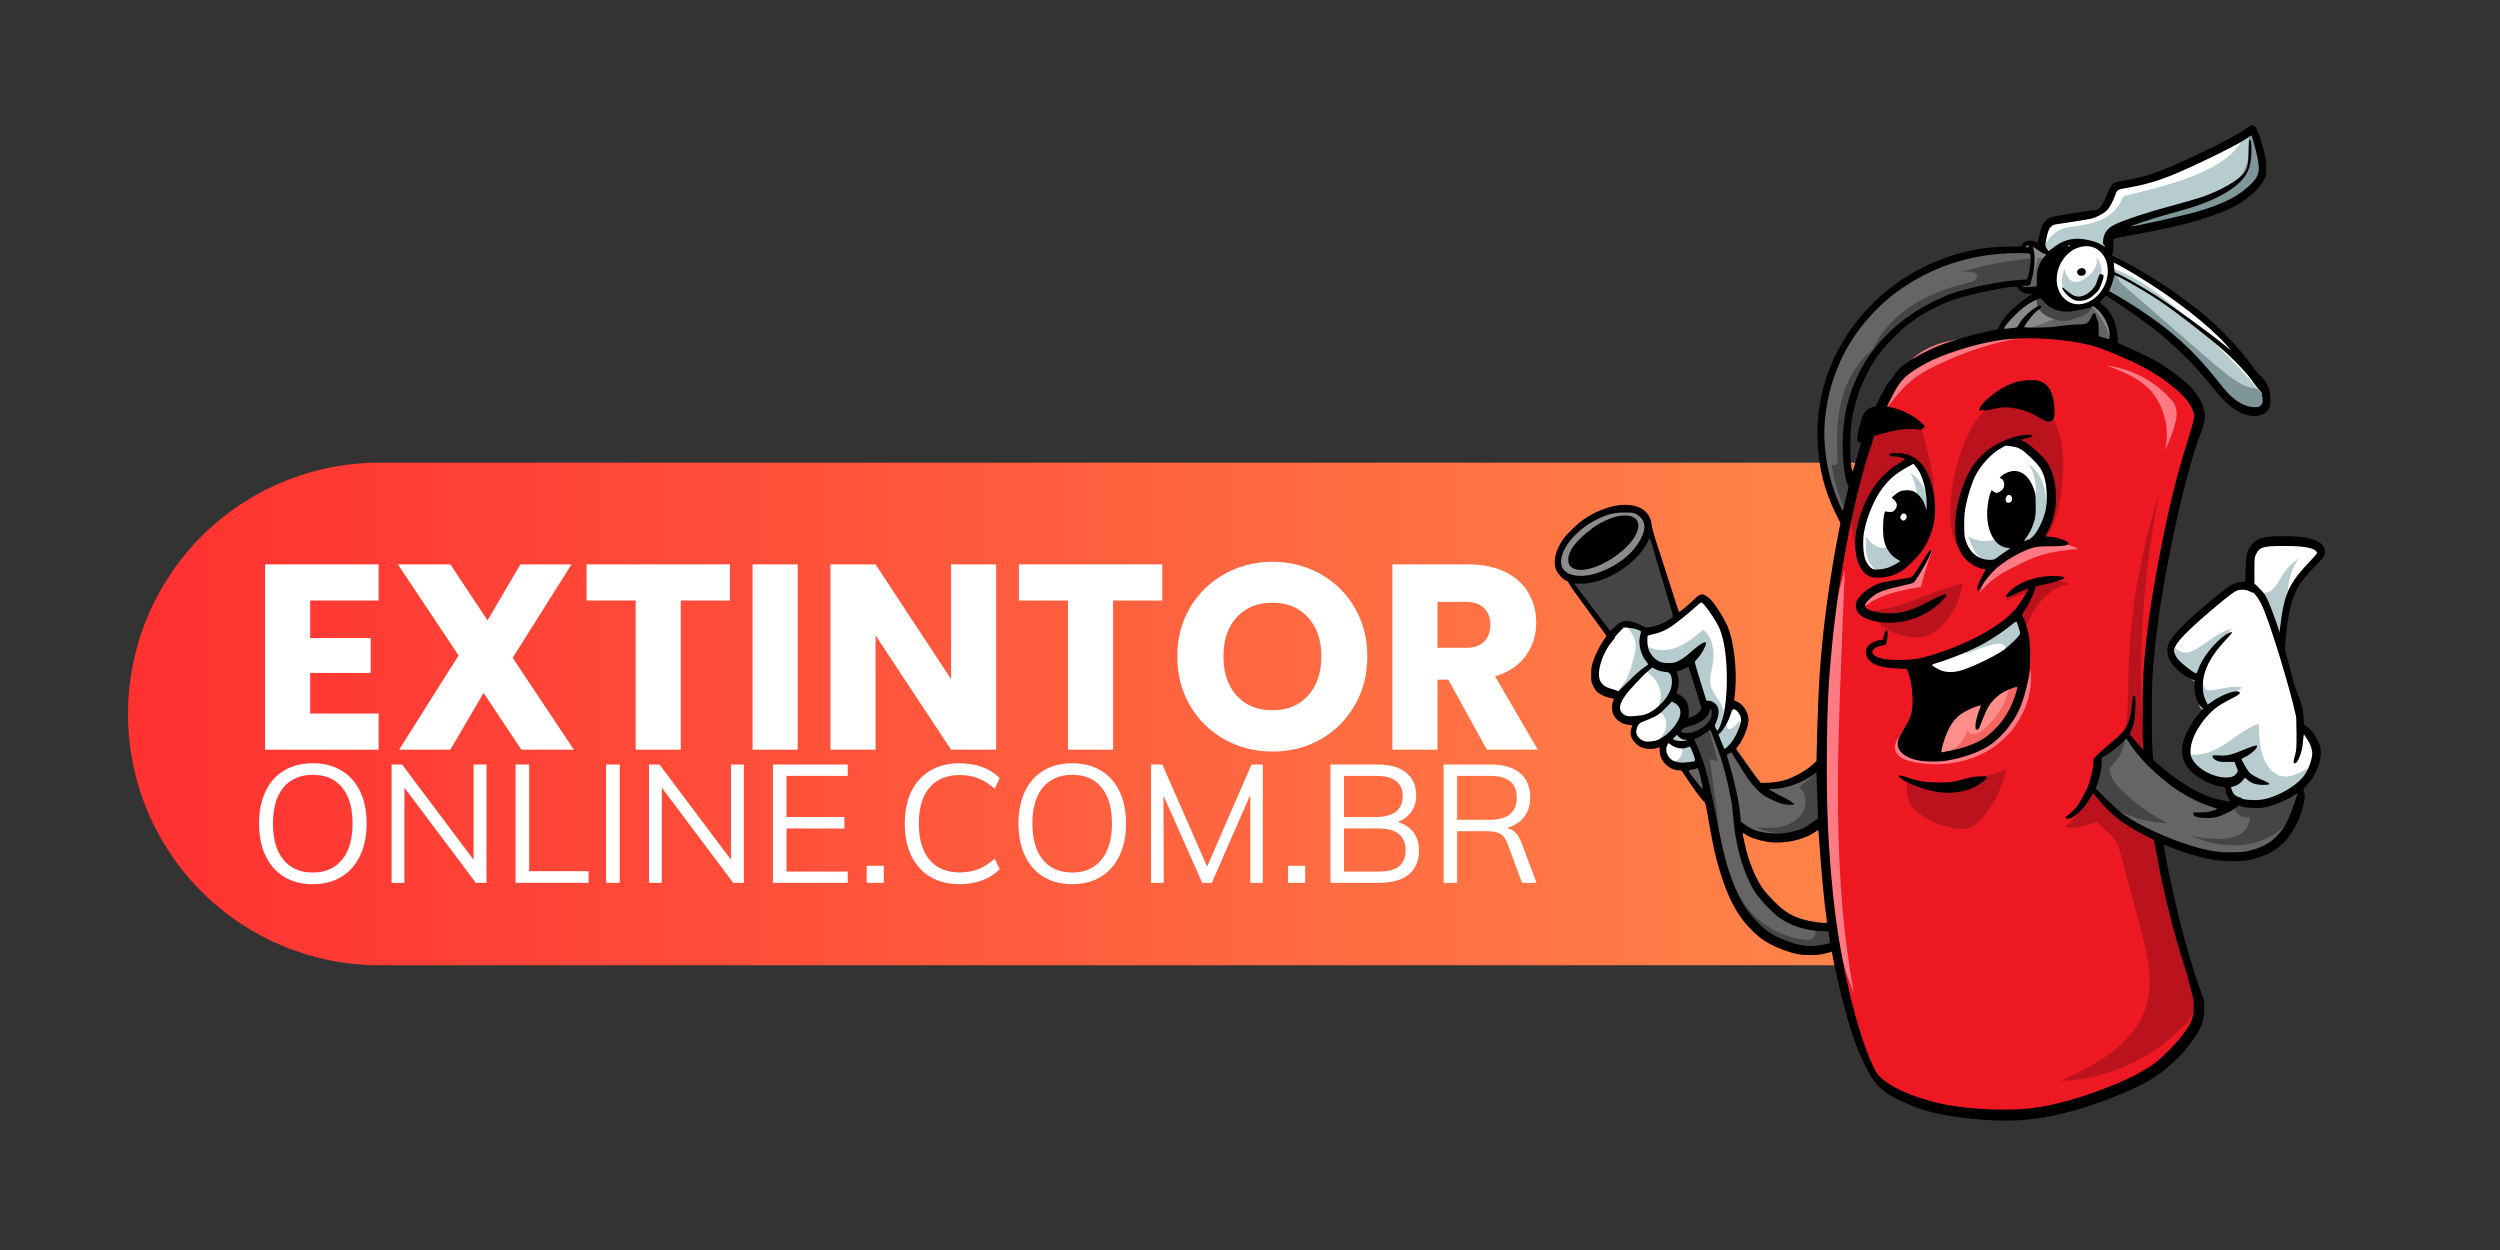 <svg xmlns="http://www.w3.org/2000/svg" xmlns:xlink="http://www.w3.org/1999/xlink" width="500" zoomAndPan="magnify" viewBox="0 0 375 187.5" height="250" preserveAspectRatio="xMidYMid meet" version="1.0"><rect x="0" y="0" width="375" height="187.5" fill="#333333" stroke="none"/><defs><g/><clipPath id="842ee80c33"><path d="M 19.199 69.402 L 315.352 69.402 L 315.352 144.785 L 19.199 144.785 Z M 19.199 69.402 " clip-rule="nonzero"/></clipPath><clipPath id="9f21cc58e6"><path d="M 56.891 69.402 L 277.66 69.402 C 287.656 69.402 297.242 73.371 304.312 80.441 C 311.383 87.512 315.352 97.098 315.352 107.094 C 315.352 117.09 311.383 126.68 304.312 133.746 C 297.242 140.816 287.656 144.785 277.66 144.785 L 56.891 144.785 C 46.895 144.785 37.309 140.816 30.238 133.746 C 23.172 126.68 19.199 117.09 19.199 107.094 C 19.199 97.098 23.172 87.512 30.238 80.441 C 37.309 73.371 46.895 69.402 56.891 69.402 Z M 56.891 69.402 " clip-rule="nonzero"/></clipPath><linearGradient x1="0.006" gradientTransform="matrix(0.294, 0, 0, 0.294, 19.197, 69.402)" y1="128" x2="1005.716" gradientUnits="userSpaceOnUse" y2="128" id="eb01a38777"><stop stop-opacity="1" stop-color="rgb(100%, 19.2%, 19.199%)" offset="0"/><stop stop-opacity="1" stop-color="rgb(100%, 19.347%, 19.241%)" offset="0.008"/><stop stop-opacity="1" stop-color="rgb(100%, 19.641%, 19.328%)" offset="0.016"/><stop stop-opacity="1" stop-color="rgb(100%, 19.936%, 19.414%)" offset="0.023"/><stop stop-opacity="1" stop-color="rgb(100%, 20.23%, 19.499%)" offset="0.031"/><stop stop-opacity="1" stop-color="rgb(100%, 20.525%, 19.586%)" offset="0.039"/><stop stop-opacity="1" stop-color="rgb(100%, 20.819%, 19.672%)" offset="0.047"/><stop stop-opacity="1" stop-color="rgb(100%, 21.114%, 19.757%)" offset="0.055"/><stop stop-opacity="1" stop-color="rgb(100%, 21.408%, 19.844%)" offset="0.062"/><stop stop-opacity="1" stop-color="rgb(100%, 21.703%, 19.93%)" offset="0.07"/><stop stop-opacity="1" stop-color="rgb(100%, 21.997%, 20.015%)" offset="0.078"/><stop stop-opacity="1" stop-color="rgb(100%, 22.292%, 20.102%)" offset="0.086"/><stop stop-opacity="1" stop-color="rgb(100%, 22.586%, 20.187%)" offset="0.094"/><stop stop-opacity="1" stop-color="rgb(100%, 22.881%, 20.273%)" offset="0.102"/><stop stop-opacity="1" stop-color="rgb(100%, 23.175%, 20.36%)" offset="0.109"/><stop stop-opacity="1" stop-color="rgb(100%, 23.47%, 20.445%)" offset="0.117"/><stop stop-opacity="1" stop-color="rgb(100%, 23.764%, 20.531%)" offset="0.125"/><stop stop-opacity="1" stop-color="rgb(100%, 24.059%, 20.618%)" offset="0.133"/><stop stop-opacity="1" stop-color="rgb(100%, 24.353%, 20.703%)" offset="0.141"/><stop stop-opacity="1" stop-color="rgb(100%, 24.648%, 20.789%)" offset="0.148"/><stop stop-opacity="1" stop-color="rgb(100%, 24.942%, 20.876%)" offset="0.156"/><stop stop-opacity="1" stop-color="rgb(100%, 25.237%, 20.961%)" offset="0.164"/><stop stop-opacity="1" stop-color="rgb(100%, 25.531%, 21.046%)" offset="0.172"/><stop stop-opacity="1" stop-color="rgb(100%, 25.826%, 21.132%)" offset="0.18"/><stop stop-opacity="1" stop-color="rgb(100%, 26.12%, 21.219%)" offset="0.188"/><stop stop-opacity="1" stop-color="rgb(100%, 26.414%, 21.304%)" offset="0.195"/><stop stop-opacity="1" stop-color="rgb(100%, 26.709%, 21.39%)" offset="0.203"/><stop stop-opacity="1" stop-color="rgb(100%, 27.003%, 21.477%)" offset="0.211"/><stop stop-opacity="1" stop-color="rgb(100%, 27.298%, 21.562%)" offset="0.219"/><stop stop-opacity="1" stop-color="rgb(100%, 27.592%, 21.648%)" offset="0.227"/><stop stop-opacity="1" stop-color="rgb(100%, 27.887%, 21.735%)" offset="0.234"/><stop stop-opacity="1" stop-color="rgb(100%, 28.181%, 21.82%)" offset="0.242"/><stop stop-opacity="1" stop-color="rgb(100%, 28.476%, 21.906%)" offset="0.25"/><stop stop-opacity="1" stop-color="rgb(100%, 28.77%, 21.992%)" offset="0.258"/><stop stop-opacity="1" stop-color="rgb(100%, 29.065%, 22.078%)" offset="0.266"/><stop stop-opacity="1" stop-color="rgb(100%, 29.359%, 22.163%)" offset="0.273"/><stop stop-opacity="1" stop-color="rgb(100%, 29.654%, 22.25%)" offset="0.281"/><stop stop-opacity="1" stop-color="rgb(100%, 29.948%, 22.336%)" offset="0.289"/><stop stop-opacity="1" stop-color="rgb(100%, 30.243%, 22.421%)" offset="0.297"/><stop stop-opacity="1" stop-color="rgb(100%, 30.537%, 22.508%)" offset="0.305"/><stop stop-opacity="1" stop-color="rgb(100%, 30.832%, 22.594%)" offset="0.312"/><stop stop-opacity="1" stop-color="rgb(100%, 31.128%, 22.679%)" offset="0.32"/><stop stop-opacity="1" stop-color="rgb(100%, 31.422%, 22.766%)" offset="0.328"/><stop stop-opacity="1" stop-color="rgb(100%, 31.717%, 22.852%)" offset="0.336"/><stop stop-opacity="1" stop-color="rgb(100%, 32.011%, 22.937%)" offset="0.344"/><stop stop-opacity="1" stop-color="rgb(100%, 32.306%, 23.024%)" offset="0.352"/><stop stop-opacity="1" stop-color="rgb(100%, 32.6%, 23.109%)" offset="0.359"/><stop stop-opacity="1" stop-color="rgb(100%, 32.895%, 23.195%)" offset="0.367"/><stop stop-opacity="1" stop-color="rgb(100%, 33.189%, 23.28%)" offset="0.375"/><stop stop-opacity="1" stop-color="rgb(100%, 33.484%, 23.367%)" offset="0.383"/><stop stop-opacity="1" stop-color="rgb(100%, 33.778%, 23.453%)" offset="0.391"/><stop stop-opacity="1" stop-color="rgb(100%, 34.073%, 23.538%)" offset="0.398"/><stop stop-opacity="1" stop-color="rgb(100%, 34.367%, 23.625%)" offset="0.406"/><stop stop-opacity="1" stop-color="rgb(100%, 34.662%, 23.711%)" offset="0.414"/><stop stop-opacity="1" stop-color="rgb(100%, 34.956%, 23.796%)" offset="0.422"/><stop stop-opacity="1" stop-color="rgb(100%, 35.251%, 23.883%)" offset="0.43"/><stop stop-opacity="1" stop-color="rgb(100%, 35.545%, 23.969%)" offset="0.438"/><stop stop-opacity="1" stop-color="rgb(100%, 35.84%, 24.054%)" offset="0.445"/><stop stop-opacity="1" stop-color="rgb(100%, 36.134%, 24.141%)" offset="0.453"/><stop stop-opacity="1" stop-color="rgb(100%, 36.429%, 24.226%)" offset="0.461"/><stop stop-opacity="1" stop-color="rgb(100%, 36.723%, 24.312%)" offset="0.469"/><stop stop-opacity="1" stop-color="rgb(100%, 37.018%, 24.399%)" offset="0.477"/><stop stop-opacity="1" stop-color="rgb(100%, 37.312%, 24.484%)" offset="0.484"/><stop stop-opacity="1" stop-color="rgb(100%, 37.607%, 24.57%)" offset="0.492"/><stop stop-opacity="1" stop-color="rgb(100%, 37.901%, 24.657%)" offset="0.5"/><stop stop-opacity="1" stop-color="rgb(100%, 38.196%, 24.742%)" offset="0.508"/><stop stop-opacity="1" stop-color="rgb(100%, 38.49%, 24.828%)" offset="0.516"/><stop stop-opacity="1" stop-color="rgb(100%, 38.785%, 24.915%)" offset="0.523"/><stop stop-opacity="1" stop-color="rgb(100%, 39.079%, 25%)" offset="0.531"/><stop stop-opacity="1" stop-color="rgb(100%, 39.374%, 25.085%)" offset="0.539"/><stop stop-opacity="1" stop-color="rgb(100%, 39.668%, 25.172%)" offset="0.547"/><stop stop-opacity="1" stop-color="rgb(100%, 39.963%, 25.258%)" offset="0.555"/><stop stop-opacity="1" stop-color="rgb(100%, 40.257%, 25.343%)" offset="0.562"/><stop stop-opacity="1" stop-color="rgb(100%, 40.552%, 25.429%)" offset="0.57"/><stop stop-opacity="1" stop-color="rgb(100%, 40.846%, 25.516%)" offset="0.578"/><stop stop-opacity="1" stop-color="rgb(100%, 41.141%, 25.601%)" offset="0.586"/><stop stop-opacity="1" stop-color="rgb(100%, 41.435%, 25.687%)" offset="0.594"/><stop stop-opacity="1" stop-color="rgb(100%, 41.73%, 25.774%)" offset="0.602"/><stop stop-opacity="1" stop-color="rgb(100%, 42.024%, 25.859%)" offset="0.609"/><stop stop-opacity="1" stop-color="rgb(100%, 42.319%, 25.945%)" offset="0.617"/><stop stop-opacity="1" stop-color="rgb(100%, 42.613%, 26.031%)" offset="0.625"/><stop stop-opacity="1" stop-color="rgb(100%, 42.908%, 26.117%)" offset="0.633"/><stop stop-opacity="1" stop-color="rgb(100%, 43.202%, 26.202%)" offset="0.641"/><stop stop-opacity="1" stop-color="rgb(100%, 43.497%, 26.289%)" offset="0.648"/><stop stop-opacity="1" stop-color="rgb(100%, 43.791%, 26.375%)" offset="0.656"/><stop stop-opacity="1" stop-color="rgb(100%, 44.087%, 26.46%)" offset="0.664"/><stop stop-opacity="1" stop-color="rgb(100%, 44.382%, 26.547%)" offset="0.672"/><stop stop-opacity="1" stop-color="rgb(100%, 44.676%, 26.633%)" offset="0.68"/><stop stop-opacity="1" stop-color="rgb(100%, 44.971%, 26.718%)" offset="0.688"/><stop stop-opacity="1" stop-color="rgb(100%, 45.265%, 26.805%)" offset="0.695"/><stop stop-opacity="1" stop-color="rgb(100%, 45.56%, 26.891%)" offset="0.703"/><stop stop-opacity="1" stop-color="rgb(100%, 45.854%, 26.976%)" offset="0.711"/><stop stop-opacity="1" stop-color="rgb(100%, 46.149%, 27.063%)" offset="0.719"/><stop stop-opacity="1" stop-color="rgb(100%, 46.443%, 27.148%)" offset="0.727"/><stop stop-opacity="1" stop-color="rgb(100%, 46.738%, 27.234%)" offset="0.734"/><stop stop-opacity="1" stop-color="rgb(100%, 47.032%, 27.321%)" offset="0.742"/><stop stop-opacity="1" stop-color="rgb(100%, 47.327%, 27.406%)" offset="0.75"/><stop stop-opacity="1" stop-color="rgb(100%, 47.621%, 27.492%)" offset="0.758"/><stop stop-opacity="1" stop-color="rgb(100%, 47.916%, 27.577%)" offset="0.766"/><stop stop-opacity="1" stop-color="rgb(100%, 48.21%, 27.664%)" offset="0.773"/><stop stop-opacity="1" stop-color="rgb(100%, 48.505%, 27.75%)" offset="0.781"/><stop stop-opacity="1" stop-color="rgb(100%, 48.799%, 27.835%)" offset="0.789"/><stop stop-opacity="1" stop-color="rgb(100%, 49.094%, 27.922%)" offset="0.797"/><stop stop-opacity="1" stop-color="rgb(100%, 49.388%, 28.008%)" offset="0.805"/><stop stop-opacity="1" stop-color="rgb(100%, 49.683%, 28.093%)" offset="0.812"/><stop stop-opacity="1" stop-color="rgb(100%, 49.977%, 28.18%)" offset="0.82"/><stop stop-opacity="1" stop-color="rgb(100%, 50.272%, 28.265%)" offset="0.828"/><stop stop-opacity="1" stop-color="rgb(100%, 50.566%, 28.351%)" offset="0.836"/><stop stop-opacity="1" stop-color="rgb(100%, 50.861%, 28.438%)" offset="0.844"/><stop stop-opacity="1" stop-color="rgb(100%, 51.155%, 28.523%)" offset="0.852"/><stop stop-opacity="1" stop-color="rgb(100%, 51.45%, 28.609%)" offset="0.859"/><stop stop-opacity="1" stop-color="rgb(100%, 51.744%, 28.696%)" offset="0.867"/><stop stop-opacity="1" stop-color="rgb(100%, 52.039%, 28.781%)" offset="0.875"/><stop stop-opacity="1" stop-color="rgb(100%, 52.333%, 28.867%)" offset="0.883"/><stop stop-opacity="1" stop-color="rgb(100%, 52.628%, 28.954%)" offset="0.891"/><stop stop-opacity="1" stop-color="rgb(100%, 52.922%, 29.039%)" offset="0.898"/><stop stop-opacity="1" stop-color="rgb(100%, 53.217%, 29.124%)" offset="0.906"/><stop stop-opacity="1" stop-color="rgb(100%, 53.511%, 29.211%)" offset="0.914"/><stop stop-opacity="1" stop-color="rgb(100%, 53.806%, 29.297%)" offset="0.922"/><stop stop-opacity="1" stop-color="rgb(100%, 54.1%, 29.382%)" offset="0.93"/><stop stop-opacity="1" stop-color="rgb(100%, 54.395%, 29.468%)" offset="0.938"/><stop stop-opacity="1" stop-color="rgb(100%, 54.689%, 29.555%)" offset="0.945"/><stop stop-opacity="1" stop-color="rgb(100%, 54.984%, 29.64%)" offset="0.953"/><stop stop-opacity="1" stop-color="rgb(100%, 55.278%, 29.726%)" offset="0.961"/><stop stop-opacity="1" stop-color="rgb(100%, 55.573%, 29.813%)" offset="0.969"/><stop stop-opacity="1" stop-color="rgb(100%, 55.867%, 29.898%)" offset="0.977"/><stop stop-opacity="1" stop-color="rgb(100%, 56.161%, 29.984%)" offset="0.984"/><stop stop-opacity="1" stop-color="rgb(100%, 56.456%, 30.07%)" offset="0.992"/><stop stop-opacity="1" stop-color="rgb(100%, 56.75%, 30.156%)" offset="1"/></linearGradient><clipPath id="d73d852242"><path d="M 233 18.699 L 348.816 18.699 L 348.816 168.301 L 233 168.301 Z M 233 18.699 " clip-rule="nonzero"/></clipPath></defs><g clip-path="url(#842ee80c33)"><g clip-path="url(#9f21cc58e6)"><path fill="url(#eb01a38777)" d="M 19.199 69.402 L 19.199 144.785 L 315.352 144.785 L 315.352 69.402 Z M 19.199 69.402 " fill-rule="nonzero"/></g></g><path fill="#ed1822" d="M 284.898 56.691 C 283.062 59.461 281.848 62.582 280.648 65.68 C 279.09 69.695 277.527 73.73 276.609 77.938 C 276.172 79.953 275.883 81.996 275.598 84.039 C 274.215 93.875 272.848 103.773 273.25 113.703 C 272.469 130.027 275.152 146.512 281.227 161.699 C 285 164.668 289.844 165.93 294.613 166.473 C 305.113 167.664 316.266 165.496 324.617 159.012 C 326.809 157.312 328.867 155.203 329.48 152.461 C 329.875 151.066 329.594 149.578 329.262 148.164 C 327.523 140.746 324.52 133.652 322.996 126.113 C 319.926 124.336 317.094 122.145 314.602 119.617 C 314.441 119.457 314.281 119.289 314.203 119.082 C 314.113 118.848 314.129 118.59 314.148 118.344 C 314.238 117.082 314.332 115.824 314.426 114.566 C 314.445 114.309 314.465 114.051 314.566 113.816 C 314.707 113.504 314.977 113.277 315.234 113.059 C 316.391 112.094 317.543 111.125 318.699 110.16 C 319.43 111.574 320.375 112.875 321.781 113.895 C 321.168 103.293 322.273 92.598 325.211 82.637 C 324.836 76.172 328.645 70.188 329.359 63.75 C 329.441 62.984 329.48 62.207 329.32 61.453 C 328.926 59.59 327.402 58.215 325.879 57.086 C 320.109 52.672 312.938 50.125 305.68 49.926 C 298.426 49.727 291.121 51.867 285.121 55.957 C 284.914 56.098 284.684 56.285 284.898 56.691 Z M 284.898 56.691 " fill-opacity="1" fill-rule="nonzero"/><path fill="#ff7a83" d="M 285.934 54.812 C 284.543 56.539 283.406 58.477 282.574 60.539 C 282.422 60.918 282.332 61.453 282.691 61.645 C 284.078 59.824 285.488 57.977 287.324 56.617 C 288.414 55.805 289.633 55.188 290.863 54.613 C 295.18 52.598 299.754 51.082 304.48 50.512 C 298.039 50.484 289.898 49.891 285.934 54.812 Z M 285.934 54.812 " fill-opacity="1" fill-rule="nonzero"/><path fill="#ff7a83" d="M 289.871 82.461 C 289.168 83.625 288.465 84.785 287.762 85.949 C 287.48 86.41 287.176 86.898 286.688 87.133 C 286.242 87.348 285.723 87.309 285.23 87.316 C 283.426 87.336 281.609 88.023 280.332 89.301 C 279.812 89.812 279.367 90.48 279.398 91.207 C 281.785 89.156 285.051 88.562 288.148 88.043 C 288.551 86.375 289.074 84.738 289.871 82.461 Z M 289.871 82.461 " fill-opacity="1" fill-rule="nonzero"/><path fill="#ff7a83" d="M 287.086 108.43 C 286.867 108.254 286.551 108.449 286.348 108.645 C 285.672 109.305 285.09 110.062 284.625 110.887 C 284.41 111.27 284.219 111.688 284.223 112.125 C 284.23 112.723 284.613 113.27 285.105 113.609 C 285.598 113.949 286.188 114.113 286.77 114.246 C 291.07 115.203 295.805 114.445 299.363 111.844 C 302.918 109.246 305.121 104.738 304.59 100.359 C 304.109 103.887 302.32 107.219 299.645 109.566 C 296.973 111.91 293.441 113.25 289.887 113.266 C 288.82 113.273 287.691 113.141 286.828 112.508 C 285.965 111.875 285.492 110.605 287.086 108.43 Z M 287.086 108.43 " fill-opacity="1" fill-rule="nonzero"/><path fill="#ff7a83" d="M 296.941 89.039 C 297.449 87.168 298.668 85.535 300.199 84.348 C 301.727 83.16 303.555 82.395 305.438 81.934 C 307.539 81.418 309.871 81.297 311.773 82.336 C 309.883 82.527 307.98 82.723 306.168 83.277 C 304.711 83.727 303.34 84.398 301.988 85.098 C 300.094 86.078 298.133 87.211 296.941 89.039 Z M 296.941 89.039 " fill-opacity="1" fill-rule="nonzero"/><path fill="#ff7a83" d="M 274.09 97.402 C 273.129 109.52 273.32 121.73 274.66 133.812 C 275.234 138.98 276.035 144.191 278.086 148.969 C 274.906 131.793 275.582 114.164 276.273 96.707 C 276.422 92.961 276.57 89.219 276.719 85.473 C 275.477 89.984 274.316 94.535 274.09 97.402 Z M 274.09 97.402 " fill-opacity="1" fill-rule="nonzero"/><path fill="#ff7a83" d="M 315.914 54.828 C 319.496 55.254 322.906 56.977 325.371 59.605 C 325.742 60 326.098 60.426 326.297 60.93 C 326.648 61.809 326.477 62.805 326.23 63.715 C 325.871 65.047 325.363 66.336 324.715 67.555 C 325.355 65.211 324.98 62.645 323.875 60.48 C 322.77 58.32 320.973 56.551 315.914 54.828 Z M 315.914 54.828 " fill-opacity="1" fill-rule="nonzero"/><path fill="#ba131e" d="M 294.629 82.898 C 293.074 81.91 292.66 79.836 292.582 77.996 C 292.391 73.527 293.34 69.016 295.309 65.004 C 296.332 62.926 297.824 60.828 300.062 60.258 C 301.07 60 302.129 60.082 303.16 60.211 C 304.344 60.359 305.562 60.578 306.543 61.262 C 307.598 61.996 308.25 63.188 308.68 64.402 C 309.707 67.34 309.613 70.551 309.207 73.637 C 308.844 76.402 308.176 79.266 306.324 81.352 C 307.234 78.953 307.949 76.426 307.828 73.863 C 307.703 71.305 306.629 68.688 304.547 67.199 C 304.051 66.84 303.496 66.551 302.895 66.438 C 301.578 66.188 300.242 66.812 299.18 67.633 C 297.484 68.941 296.223 70.762 295.367 72.73 C 293.953 75.984 293.625 79.703 294.445 83.156 C 294.492 83.355 294.598 83.598 294.629 82.898 Z M 294.629 82.898 " fill-opacity="1" fill-rule="nonzero"/><path fill="#ba131e" d="M 300.902 90.102 C 301.297 88.875 302.578 88.184 303.789 87.754 C 305.961 86.988 308.426 86.672 310.531 87.605 C 308.863 87.797 307.355 88.777 306.246 90.043 C 305.137 91.305 304.375 92.836 303.719 94.383 C 303.371 93.852 302.871 93.422 302.297 93.152 C 303.332 91.914 304.043 90.406 304.344 88.82 C 303.242 89.16 302.141 89.5 300.902 90.102 Z M 300.902 90.102 " fill-opacity="1" fill-rule="nonzero"/><path fill="#ba131e" d="M 280.59 91.68 C 285.391 91.246 289.703 88.59 294.406 87.531 C 294.078 89.91 292.969 92.172 291.289 93.879 C 290.664 94.516 289.949 95.082 289.109 95.375 C 288.047 95.742 286.879 95.637 285.777 95.406 C 284.246 95.082 282.695 94.477 281.684 93.281 C 281.312 92.84 281.016 92.215 280.59 91.68 Z M 280.59 91.68 " fill-opacity="1" fill-rule="nonzero"/><path fill="#ba131e" d="M 286.188 117.305 C 287.578 118.609 289.766 118.383 291.633 117.996 C 294.785 117.348 297.895 116.496 300.938 115.453 C 300.355 118.066 299.145 120.539 297.438 122.598 C 296.973 123.16 296.453 123.703 295.797 124.016 C 294.82 124.484 293.668 124.379 292.609 124.137 C 290.938 123.754 289.344 123.047 287.934 122.066 C 286.781 121.266 285.656 119.938 286.188 117.305 Z M 286.188 117.305 " fill-opacity="1" fill-rule="nonzero"/><path fill="#ba131e" d="M 313.996 117.848 C 313.285 120.297 311.754 122.5 309.707 124.012 C 310.789 124.324 311.953 124.066 313.035 123.754 C 314.629 123.297 316.184 122.719 317.688 122.031 C 316.184 120.805 314.723 119.516 313.32 118.172 C 313.172 118.031 313.016 117.871 313.996 117.848 Z M 313.996 117.848 " fill-opacity="1" fill-rule="nonzero"/><path fill="#ba131e" d="M 317.445 111.293 C 318.129 110.844 318.816 110.391 319.375 109.793 C 319.934 109.195 320.352 108.434 320.383 107.617 C 320.867 109.195 321.137 110.84 321.176 112.492 C 320.234 111.938 319.305 111.363 317.445 111.293 Z M 317.445 111.293 " fill-opacity="1" fill-rule="nonzero"/><path fill="#ba131e" d="M 314.176 122.379 C 314.566 123.809 316.137 124.535 317.043 125.711 C 317.703 126.562 317.992 127.633 318.27 128.672 C 319.195 132.164 320.121 135.652 321.047 139.145 C 322.086 143.074 323.125 147.27 321.871 151.133 C 320.977 153.906 318.965 156.207 316.633 157.949 C 314.305 159.688 311.648 160.93 309.012 162.16 C 315.898 161.934 322.66 158.938 327.457 153.98 C 328.109 153.305 328.746 152.559 328.996 151.648 C 329.27 150.652 329.035 149.59 328.801 148.582 C 327.016 140.898 325.23 133.215 323.445 125.531 C 320.547 123.98 317.762 122.223 315.109 120.281 C 315.078 121.32 314.746 122.352 314.176 122.379 Z M 314.176 122.379 " fill-opacity="1" fill-rule="nonzero"/><path fill="#ba131e" d="M 323.883 73.984 C 321.324 86.672 320.566 99.719 321.633 112.617 C 320.617 111.953 319.602 111.285 318.582 110.617 C 319.125 108.391 319.172 106.078 319.215 103.785 C 319.246 102.129 319.281 100.477 319.355 98.82 C 319.73 90.641 321.207 82.512 323.883 73.984 Z M 323.883 73.984 " fill-opacity="1" fill-rule="nonzero"/><path fill="#ffffff" d="M 286.98 69.125 C 284.477 70.082 282.305 71.891 280.906 74.18 C 279.512 76.473 278.898 79.234 279.195 81.902 C 279.285 82.734 279.469 83.574 279.883 84.301 C 280.293 85.031 280.957 85.645 281.766 85.855 C 282.918 86.152 284.121 85.605 285.082 84.902 C 287.172 83.375 288.648 81.051 289.223 78.527 C 289.797 76 289.48 73.293 288.414 70.934 C 288.051 70.129 287.562 69.324 286.98 69.125 Z M 286.98 69.125 " fill-opacity="1" fill-rule="nonzero"/><path fill="#ffffff" d="M 302.238 66.184 C 301.336 66.289 300.477 66.625 299.684 67.07 C 295.934 69.176 293.898 73.629 293.871 77.934 C 293.863 79.383 294.066 80.871 294.801 82.117 C 295.531 83.363 296.875 84.32 298.32 84.277 C 299.168 84.25 299.969 83.895 300.715 83.496 C 302.023 82.801 303.246 81.957 304.461 81.113 C 305.121 80.656 305.789 80.191 306.301 79.566 C 306.918 78.812 307.262 77.867 307.465 76.914 C 308.199 73.48 307.066 69.637 304.379 67.387 C 303.68 66.801 302.863 66.316 302.238 66.184 Z M 302.238 66.184 " fill-opacity="1" fill-rule="nonzero"/><path fill="#ffffff" d="M 313.832 36.469 C 312.973 36.246 312.074 36.168 311.191 36.234 C 310.785 36.262 310.367 36.328 310.027 36.555 C 309.688 36.781 309.465 37.141 309.266 37.496 C 308.527 38.777 307.898 40.172 307.812 41.648 C 307.727 43.125 308.277 44.711 309.5 45.547 C 310.301 46.094 311.324 46.273 312.281 46.109 C 313.238 45.949 314.125 45.465 314.84 44.809 C 315.383 44.312 315.836 43.707 316.105 43.027 C 316.508 42.02 316.492 40.898 316.406 39.816 C 316.363 39.227 316.293 38.629 316.078 38.078 C 315.863 37.527 315.52 36.906 313.832 36.469 Z M 313.832 36.469 " fill-opacity="1" fill-rule="nonzero"/><path fill="#b6cccf" d="M 310.801 44.516 C 310.023 44.285 309.492 43.512 309.355 42.707 C 309.215 41.906 309.398 41.086 309.652 40.312 C 309.836 41.133 310.234 42.039 311.047 42.25 C 311.559 42.383 312.098 42.191 312.555 41.922 C 313.215 41.535 313.777 40.977 314.172 40.32 C 314.523 39.738 314.719 38.93 314.277 38.414 C 315.055 39.148 315.375 40.301 315.199 41.355 C 315.02 42.41 314.379 43.355 313.531 44.004 C 313.133 44.309 312.684 44.559 312.191 44.652 C 311.699 44.742 311.176 44.625 310.801 44.516 Z M 310.801 44.516 " fill-opacity="1" fill-rule="nonzero"/><path fill="#ff8e8a" d="M 290.129 113.723 C 289.559 111.711 290.336 109.547 291.48 107.801 C 292.242 106.645 293.195 105.574 294.422 104.93 C 295.648 104.289 297.184 104.129 298.418 104.758 C 298.703 103.613 299.578 102.684 300.586 102.078 C 301.598 101.469 302.746 101.137 303.879 100.812 C 303.781 104.203 302.289 107.535 299.824 109.867 C 297.359 112.199 293.953 113.5 290.129 113.723 Z M 290.129 113.723 " fill-opacity="1" fill-rule="nonzero"/><path fill="#f76560" d="M 301.488 102.73 C 300.996 105.402 299.492 107.875 297.344 109.531 C 296.98 109.812 296.574 110.082 296.113 110.113 C 295.652 110.145 295.145 109.855 295.086 109.395 C 294.793 110.914 293.648 112.242 292.191 112.754 C 292.953 113.266 293.977 112.926 294.809 112.543 C 297 111.539 299.137 110.312 300.773 108.547 C 302.414 106.777 303.516 104.406 303.34 102 C 302.668 102.152 301.992 102.305 301.488 102.73 Z M 301.488 102.73 " fill-opacity="1" fill-rule="nonzero"/><path fill="#ffffff" d="M 288.309 99.684 C 290.184 101.25 292.879 101.531 295.262 100.988 C 297.645 100.445 299.793 99.184 301.891 97.926 C 302.477 97.578 303.07 97.215 303.5 96.684 C 303.664 96.48 303.801 96.246 303.848 95.992 C 303.883 95.793 303.863 95.594 303.84 95.398 C 303.684 94.227 303.277 93.09 302.656 92.086 C 301.875 92.992 300.805 93.582 299.75 94.148 C 296.02 96.141 292.215 98.004 288.309 99.684 Z M 288.309 99.684 " fill-opacity="1" fill-rule="nonzero"/><path fill="#ffffff" d="M 246.773 95.086 C 246.488 96.348 246.551 97.777 247.355 98.789 C 248.055 99.672 249.234 100.094 250.363 100.07 C 251.492 100.047 252.578 99.625 253.566 99.082 C 254.121 101.359 254.84 103.598 255.719 105.773 C 256.258 105.68 256.895 105.613 257.285 106.004 C 257.664 106.383 257.609 107.016 257.43 107.523 C 257.25 108.031 256.973 108.527 256.992 109.066 C 257.008 109.438 257.16 109.785 257.312 110.125 C 257.672 110.918 258.031 111.715 258.387 112.508 C 258.453 112.656 258.539 112.82 258.691 112.863 C 258.863 112.914 259.035 112.793 259.168 112.68 C 259.852 112.094 260.461 111.426 260.973 110.688 C 261.629 109.738 262.145 108.594 261.953 107.453 C 261.762 106.312 260.625 105.293 259.508 105.578 C 259.746 104.52 259.758 103.422 259.707 102.34 C 259.551 98.93 258.781 95.547 257.449 92.402 C 257.039 91.445 256.539 90.461 255.656 89.91 C 255.547 89.844 255.43 89.781 255.305 89.781 C 255.109 89.781 254.945 89.918 254.805 90.051 C 252.52 92.113 250.012 94.137 246.773 95.086 Z M 246.773 95.086 " fill-opacity="1" fill-rule="nonzero"/><path fill="#ffffff" d="M 246.348 94.602 C 245.539 93.613 243.977 93.148 242.945 93.906 C 242.625 94.137 242.387 94.461 242.156 94.785 C 241.105 96.281 240.227 97.898 239.547 99.594 C 239.316 100.168 239.102 100.773 239.148 101.395 C 239.211 102.234 239.754 102.988 240.457 103.449 C 241.164 103.906 242.008 104.102 242.848 104.168 C 242.484 105.094 242.129 106.176 242.617 107.043 C 243.172 108.031 244.504 108.195 245.637 108.246 C 245.012 108.75 244.879 109.715 245.223 110.441 C 245.562 111.168 246.297 111.656 247.078 111.848 C 247.855 112.039 248.676 111.969 249.461 111.809 C 249.207 112.336 249.281 112.988 249.562 113.504 C 249.844 114.02 250.316 114.41 250.828 114.695 C 252.266 115.492 254.117 115.477 255.539 114.652 C 255 113.473 254.457 112.293 253.914 111.113 C 253.871 111.016 253.82 110.914 253.738 110.844 C 253.641 110.762 253.512 110.734 253.387 110.711 C 252.98 110.641 252.562 110.598 252.188 110.43 C 251.812 110.258 251.48 109.926 251.441 109.516 C 251.387 108.902 251.961 108.445 252.312 107.941 C 252.762 107.297 252.867 106.422 252.578 105.691 C 252.293 104.957 251.625 104.391 250.855 104.223 C 251.371 103.258 251.77 102.121 251.434 101.078 C 251.363 100.859 251.258 100.645 251.094 100.484 C 250.621 100.027 249.867 100.133 249.223 100.016 C 248.129 99.812 247.277 98.898 246.848 97.871 C 246.422 96.848 246.344 95.711 246.348 94.602 Z M 246.348 94.602 " fill-opacity="1" fill-rule="nonzero"/><path fill="#ffffff" d="M 333.953 117.738 C 333.98 119.137 335.324 120.23 336.703 120.449 C 338.086 120.664 339.477 120.223 340.789 119.746 C 342.324 119.195 343.863 118.578 345.145 117.566 C 346.426 116.559 347.43 115.094 347.543 113.465 C 347.656 111.836 346.699 110.094 345.141 109.621 C 344.957 106.844 344.707 104.027 343.711 101.43 C 343.328 100.434 342.836 99.477 342.574 98.441 C 342.141 96.734 342.359 94.934 342.617 93.191 C 342.902 91.246 343.262 89.238 344.379 87.629 C 345.52 85.984 347.426 84.781 347.883 82.832 C 347.938 82.602 347.969 82.352 347.879 82.133 C 347.703 81.715 347.184 81.586 346.738 81.523 C 344.438 81.199 342.098 81.164 339.785 81.418 C 339.469 81.453 339.133 81.5 338.879 81.699 C 338.594 81.926 338.477 82.297 338.379 82.645 C 337.902 84.375 337.641 86.16 337.598 87.949 C 336.43 87.758 335.25 88.25 334.254 88.891 C 332.891 89.762 331.727 90.91 330.594 92.066 C 329.523 93.164 328.465 94.277 327.426 95.406 C 326.512 96.398 325.547 97.738 326.078 98.977 C 326.281 99.445 326.668 99.805 327.066 100.121 C 327.812 100.719 328.629 101.227 329.496 101.633 C 328.988 103.156 330.078 104.711 331.105 105.949 C 329.816 107.57 328.848 109.445 328.266 111.434 C 328.047 112.18 327.883 112.988 328.117 113.73 C 328.305 114.316 328.727 114.801 329.176 115.219 C 330.465 116.402 332.121 117.176 333.953 117.738 Z M 333.953 117.738 " fill-opacity="1" fill-rule="nonzero"/><path fill="#b6cccf" d="M 299.395 84.668 C 298.332 84.727 297.312 84.117 296.637 83.293 C 295.957 82.469 295.57 81.449 295.238 80.434 C 296.602 81.371 298.453 81.297 300.012 80.734 C 302.16 79.961 303.992 78.285 304.848 76.164 C 305.699 74.047 305.52 71.504 304.262 69.594 C 305.363 70.316 306.109 71.496 306.508 72.75 C 306.91 74.004 306.988 75.336 306.969 76.652 C 306.945 78 306.789 79.426 305.98 80.5 C 304.41 82.598 300.977 82.637 299.395 84.668 Z M 299.395 84.668 " fill-opacity="1" fill-rule="nonzero"/><path fill="#b6cccf" d="M 282.289 85.902 C 281.238 85.68 280.461 84.727 280.133 83.699 C 279.809 82.672 279.855 81.57 279.902 80.492 C 280.555 81.32 281.383 82.203 282.434 82.172 C 282.965 82.156 283.457 81.902 283.898 81.609 C 285.578 80.5 286.82 78.742 287.305 76.789 C 287.793 74.832 287.52 72.695 286.555 70.93 C 288.758 72.348 289.719 75.25 289.289 77.84 C 288.859 80.43 287.238 82.699 285.262 84.418 C 284.203 85.34 282.953 86.039 282.289 85.902 Z M 282.289 85.902 " fill-opacity="1" fill-rule="nonzero"/><path fill="#b6cccf" d="M 302.328 92.633 C 300.059 95.145 297.09 97.023 293.852 97.996 C 295.016 98.168 296.137 97.586 297.238 97.176 C 297.887 96.938 298.555 96.75 299.23 96.621 C 299.641 96.547 300.086 96.496 300.453 96.691 C 300.82 96.887 301.027 97.43 300.742 97.734 C 301.816 97.441 302.805 96.84 303.559 96.02 C 303.684 95.883 303.805 95.734 303.859 95.555 C 303.918 95.352 303.875 95.137 303.824 94.93 C 303.59 94.004 303.109 93.141 302.328 92.633 Z M 302.328 92.633 " fill-opacity="1" fill-rule="nonzero"/><path fill="#b6cccf" d="M 248.941 100.168 C 247.742 99.309 246.855 98.023 246.461 96.602 C 247.473 97.289 248.727 97.609 249.941 97.492 C 252.07 97.285 253.848 95.836 255.48 94.449 C 256.996 95.668 257.246 97.906 256.883 99.812 C 256.695 100.812 256.371 101.832 256.602 102.82 C 256.895 104.09 258.027 105.008 258.426 106.246 C 258.84 107.527 258.316 109.055 257.207 109.816 C 256.922 109.305 257.039 108.668 257.176 108.098 C 257.316 107.527 257.457 106.906 257.215 106.371 C 256.969 105.84 256.145 105.566 255.797 106.039 C 255.129 103.602 254.461 101.145 253.328 98.887 C 252.07 100.102 249.918 100.871 248.941 100.168 Z M 248.941 100.168 " fill-opacity="1" fill-rule="nonzero"/><path fill="#b6cccf" d="M 243.805 93.77 C 244.512 94.547 245.199 95.426 245.332 96.469 C 245.418 97.141 245.262 97.82 245.102 98.48 C 244.656 100.34 244.105 102.305 242.672 103.57 C 243.258 103.465 243.758 103.09 244.23 102.723 C 245.594 101.668 246.961 100.613 248.328 99.559 C 247.328 98.445 246.91 96.832 247.246 95.371 C 247.312 95.074 247.41 94.762 247.305 94.477 C 247.191 94.168 246.879 93.988 246.574 93.875 C 245.832 93.594 245.008 93.543 243.805 93.77 Z M 243.805 93.77 " fill-opacity="1" fill-rule="nonzero"/><path fill="#b6cccf" d="M 246.57 100.391 C 247.336 100.926 248.043 101.57 248.523 102.371 C 249.004 103.176 249.238 104.148 249.043 105.062 C 248.926 105.594 248.668 106.09 248.301 106.488 C 249.973 105.676 251.16 103.941 251.312 102.086 C 251.336 101.777 251.336 101.461 251.223 101.172 C 250.996 100.582 250.379 100.254 249.812 99.977 C 249.336 99.742 248.84 99.504 248.309 99.488 C 247.781 99.469 247.203 99.738 246.57 100.391 Z M 246.57 100.391 " fill-opacity="1" fill-rule="nonzero"/><path fill="#b6cccf" d="M 248.723 106.406 C 249.23 106.934 249.762 107.5 249.91 108.219 C 250.031 108.781 249.891 109.379 249.617 109.887 C 249.344 110.395 248.945 110.824 248.52 111.211 C 249.152 111.32 249.762 110.93 250.258 110.52 C 251.141 109.797 251.934 108.918 252.332 107.852 C 252.73 106.781 252.672 105.492 251.973 104.59 C 251.879 104.469 251.766 104.352 251.625 104.293 C 251.461 104.227 251.273 104.246 251.102 104.277 C 250.191 104.445 249.336 104.898 248.723 106.406 Z M 248.723 106.406 " fill-opacity="1" fill-rule="nonzero"/><path fill="#b6cccf" d="M 258.965 107.566 C 258.926 108.016 258.945 108.469 259.02 108.914 C 259.043 109.047 259.074 109.184 259.176 109.27 C 259.363 109.434 259.652 109.316 259.855 109.176 C 260.277 108.887 260.641 108.516 260.922 108.09 C 261.188 110.016 260.348 112.059 258.801 113.238 C 258.32 112.379 257.84 111.516 257.355 110.656 C 257.309 110.57 257.258 110.477 257.25 110.375 C 257.238 110.242 257.301 110.113 257.367 109.996 C 257.883 109.059 258.551 108.141 258.965 107.566 Z M 258.965 107.566 " fill-opacity="1" fill-rule="nonzero"/><path fill="#b6cccf" d="M 251.105 109.449 C 250.566 109.66 250.324 110.367 250.539 110.906 C 250.75 111.445 251.32 111.789 251.895 111.836 C 251.996 111.848 252.109 111.848 252.191 111.914 C 252.27 111.973 252.301 112.07 252.324 112.164 C 252.531 113.027 251.961 114.004 251.109 114.246 C 251.996 114.641 253.016 114.727 253.957 114.496 C 254.066 114.469 254.184 114.434 254.262 114.352 C 254.387 114.219 254.375 114.012 254.352 113.828 C 254.242 112.934 254.043 112.051 253.75 111.195 C 253.336 111.262 252.891 111.047 252.684 110.68 C 252.547 110.441 252.512 110.156 252.359 109.93 C 252.18 109.66 251.844 109.508 251.105 109.449 Z M 251.105 109.449 " fill-opacity="1" fill-rule="nonzero"/><path fill="#b6cccf" d="M 327.699 100.934 C 326.633 99.672 325.895 98.133 325.574 96.512 C 326.176 97.145 326.859 97.816 327.727 97.883 C 328.383 97.93 329.012 97.613 329.57 97.27 C 331.293 96.211 332.852 94.77 334.812 94.293 C 333.73 95.492 332.648 96.688 331.57 97.883 C 330.422 99.156 329.195 100.637 329.328 102.344 C 328.535 101.848 327.926 101.195 327.699 100.934 Z M 327.699 100.934 " fill-opacity="1" fill-rule="nonzero"/><path fill="#b6cccf" d="M 330.18 105.598 C 329.848 104.086 329.805 102.516 330.055 100.992 C 330.156 101.629 330.328 102.254 330.566 102.855 C 330.645 103.055 330.734 103.258 330.906 103.387 C 331.125 103.551 331.422 103.551 331.695 103.527 C 333.266 103.391 334.848 102.719 336.367 103.145 C 334.805 103.969 333.352 104.996 332.051 106.191 C 331.777 106.441 331.488 106.711 331.125 106.758 C 330.715 106.809 330.312 106.559 330.082 106.219 C 329.848 105.879 329.75 105.465 330.18 105.598 Z M 330.18 105.598 " fill-opacity="1" fill-rule="nonzero"/><path fill="#b6cccf" d="M 333.215 117.477 C 330.988 117.184 329.043 115.371 328.59 113.168 C 330.48 113.426 332.34 112.539 333.934 111.48 C 335.523 110.426 337.02 109.164 338.82 108.523 C 338.855 110.699 338.93 113.004 340.129 114.816 C 340.586 115.516 341.23 116.129 342.035 116.371 C 343.41 116.777 344.836 116.02 346.07 115.285 C 345.883 117.262 343.984 118.586 342.207 119.469 C 340.664 120.234 338.984 120.902 337.273 120.723 C 335.559 120.543 333.855 119.25 333.754 117.531 C 333.527 117.469 333.305 117.406 333.215 117.477 Z M 333.215 117.477 " fill-opacity="1" fill-rule="nonzero"/><path fill="#b6cccf" d="M 338.406 88.434 C 338.906 89.156 340.066 89.062 340.754 88.52 C 341.445 87.973 341.816 87.133 342.281 86.387 C 342.953 85.309 343.859 84.379 344.922 83.684 C 343.52 85.301 343.203 87.574 343.066 89.715 C 342.93 91.852 342.887 94.086 341.871 95.973 C 340.957 93.473 339.949 91.004 338.406 88.434 Z M 338.406 88.434 " fill-opacity="1" fill-rule="nonzero"/><path fill="#b6cccf" d="M 306.125 38.098 C 306.043 36.492 306.305 34.867 306.887 33.367 C 309.051 33.004 311.203 32.586 313.344 32.117 C 313.828 32.012 314.324 31.902 314.746 31.645 C 315.414 31.242 315.828 30.535 316.152 29.828 C 316.367 29.367 316.566 28.871 316.965 28.559 C 317.23 28.348 317.562 28.238 317.891 28.137 C 320.395 27.34 322.898 26.539 325.406 25.742 C 328.371 24.797 331.387 23.828 333.957 22.07 C 335.051 21.32 336.043 20.438 337.086 19.621 C 337.207 19.527 337.34 19.426 337.492 19.406 C 337.727 19.371 337.949 19.527 338.109 19.707 C 338.582 20.242 338.711 20.992 338.789 21.703 C 339.035 23.887 338.977 26.266 337.699 28.055 C 336.434 29.832 334.246 30.66 332.172 31.328 C 327.383 32.875 322.484 34.094 317.527 34.973 C 317.312 35.012 317.086 35.055 316.922 35.199 C 316.777 35.328 316.699 35.52 316.637 35.707 C 316.367 36.477 316.172 37.277 316.059 38.09 C 315.305 37.484 314.543 36.875 313.66 36.492 C 312.773 36.109 311.738 35.973 310.852 36.344 C 309.91 36.734 309.273 37.609 308.688 38.441 C 307.902 37.996 307.031 37.703 306.125 38.098 Z M 306.125 38.098 " fill-opacity="1" fill-rule="nonzero"/><path fill="#b6cccf" d="M 316.43 38.812 C 320.844 41.398 325.273 43.988 329.324 47.121 C 333.371 50.25 337.051 53.949 339.629 58.371 C 340.047 59.086 340.438 59.965 340.059 60.699 C 339.629 61.539 338.465 61.648 337.543 61.445 C 335.773 61.059 334.227 59.965 332.949 58.68 C 331.668 57.398 330.609 55.914 329.445 54.52 C 325.652 49.969 320.789 46.422 315.672 43.441 C 316.348 42.137 316.672 40.656 316.43 38.812 Z M 316.43 38.812 " fill-opacity="1" fill-rule="nonzero"/><path fill="#7f9699" d="M 337.746 19.809 C 337.074 20.641 337.297 21.84 337.277 22.91 C 337.246 24.812 336.273 26.68 334.734 27.797 C 333.453 28.727 331.879 29.125 330.355 29.547 C 327.508 30.344 324.707 31.301 321.969 32.41 C 320.598 32.969 319.207 33.586 318.145 34.617 C 319.68 34.547 321.188 34.195 322.688 33.848 C 324.195 33.496 325.703 33.148 327.215 32.797 C 329.52 32.262 331.84 31.723 334.035 30.836 C 336.234 29.953 338.473 28.504 339.113 26.219 C 339.559 24.617 339.133 22.918 338.707 21.309 C 338.48 20.441 338.066 19.406 337.746 19.809 Z M 337.746 19.809 " fill-opacity="1" fill-rule="nonzero"/><path fill="#7f9699" d="M 335.508 61.617 C 336.605 61.777 337.797 61.922 338.758 61.367 C 339.719 60.816 340.133 59.262 339.234 58.609 C 338.844 58.324 338.328 58.293 337.852 58.199 C 336.555 57.945 335.418 57.188 334.363 56.391 C 332.785 55.207 331.293 53.91 329.805 52.617 C 326.078 49.375 322.352 46.133 318.625 42.891 C 318.332 42.633 318.031 42.371 317.828 42.035 C 317.406 41.336 317.398 40.324 316.688 39.926 C 316.707 41.137 316.391 42.352 315.781 43.395 C 315.691 43.551 315.59 43.73 315.641 43.906 C 315.688 44.066 315.848 44.164 316 44.246 C 322.625 47.836 328.527 52.762 333.254 58.641 C 334.25 59.883 335.262 61.215 335.508 61.617 Z M 335.508 61.617 " fill-opacity="1" fill-rule="nonzero"/><path fill="#ffffff" d="M 336.535 20.551 C 330.82 23.555 324.988 26.602 318.629 27.723 C 318.297 27.781 317.957 27.836 317.664 28.008 C 316.871 28.465 316.738 29.527 316.32 30.344 C 315.629 31.691 314.09 32.379 312.605 32.672 C 311.125 32.965 309.578 32.969 308.137 33.426 C 307.848 33.52 307.562 33.633 307.328 33.824 C 306.418 34.574 306.73 35.996 306.613 37.168 C 307.059 35.84 308.145 34.742 309.469 34.289 C 310.109 34.07 310.789 33.996 311.461 33.906 C 312.809 33.723 314.164 33.461 315.383 32.863 C 316.605 32.266 317.691 31.301 318.191 30.035 C 318.258 29.871 318.316 29.699 318.438 29.57 C 318.59 29.414 318.812 29.355 319.027 29.301 C 322.391 28.469 325.781 27.664 329.004 26.383 C 332.223 25.102 335.305 23.312 336.535 20.551 Z M 336.535 20.551 " fill-opacity="1" fill-rule="nonzero"/><path fill="#ffffff" d="M 317.121 39.055 C 323.961 42.562 330.16 47.32 335.324 53.023 C 337 54.879 338.602 56.887 339.402 59.262 C 336.258 55.305 332.605 51.785 328.867 48.387 C 325.215 45.07 321.344 41.785 316.684 40.184 C 316.621 39.688 316.559 39.188 317.121 39.055 Z M 317.121 39.055 " fill-opacity="1" fill-rule="nonzero"/><path fill="#8a8a8a" d="M 299.43 49.945 C 300.953 47.422 303.309 45.41 306.039 44.309 C 308.281 46.027 311.461 46.418 314.051 45.297 C 315.094 46.188 316.105 47.156 316.766 48.363 C 317.426 49.566 317.691 51.055 317.188 52.332 C 312.023 49.457 305.758 49.691 299.43 49.945 Z M 299.43 49.945 " fill-opacity="1" fill-rule="nonzero"/><path fill="#8a8a8a" d="M 307.535 38.301 C 306.648 37.434 305.547 36.789 304.355 36.445 C 304.266 36.418 304.172 36.395 304.082 36.418 C 303.965 36.449 303.883 36.555 303.812 36.652 C 303.602 36.945 303.387 37.242 303.176 37.539 C 303.566 37.57 303.953 37.602 304.344 37.637 C 304.426 37.645 304.52 37.656 304.566 37.723 C 304.598 37.762 304.605 37.816 304.613 37.871 C 304.742 39.035 304.766 40.211 304.68 41.379 C 304.645 41.898 304.508 42.516 304.02 42.688 C 303.594 42.832 303.117 42.551 302.684 42.664 C 302.875 43.125 303.309 43.457 303.781 43.617 C 304.254 43.777 304.766 43.785 305.262 43.738 C 305.547 43.715 305.871 43.648 306.023 43.402 C 306.121 43.254 306.129 43.066 306.141 42.887 C 306.262 41.066 306.906 39.281 307.535 38.301 Z M 307.535 38.301 " fill-opacity="1" fill-rule="nonzero"/><path fill="#666464" d="M 316.684 51.605 C 316.34 49.625 315.398 47.754 314.016 46.297 C 313.91 46.184 313.797 46.07 313.656 46.008 C 313.457 45.922 313.227 45.945 313.012 45.965 C 311.461 46.098 309.883 45.93 308.398 45.465 C 308.738 45.922 308.957 46.469 309.027 47.035 C 309.047 47.176 309.051 47.328 308.977 47.445 C 308.902 47.57 308.758 47.629 308.621 47.68 C 307.301 48.188 305.977 48.695 304.656 49.203 C 308.723 49.992 312.754 50.961 316.734 52.109 C 316.73 51.891 316.699 51.684 316.684 51.605 Z M 316.684 51.605 " fill-opacity="1" fill-rule="nonzero"/><path fill="#666464" d="M 307.504 38.863 C 306.871 38.77 306.234 38.719 305.598 38.711 C 305.465 39.613 305.25 40.523 304.77 41.301 C 304.293 42.078 303.512 42.715 302.609 42.832 C 303.18 43.578 304.227 44.09 305.066 43.672 C 305.68 43.363 305.992 42.672 306.188 42.016 C 306.473 41.055 306.609 40.055 307.504 38.863 Z M 307.504 38.863 " fill-opacity="1" fill-rule="nonzero"/><path fill="#666464" d="M 276.625 77.836 C 275.523 76.582 274.926 74.961 274.488 73.348 C 272.145 64.645 274.211 54.863 279.879 47.859 C 285.547 40.855 294.668 36.801 303.66 37.293 C 303.902 37.309 304.156 37.328 304.363 37.461 C 304.551 37.586 304.668 37.793 304.758 38 C 305.355 39.387 304.844 40.992 304.219 42.367 C 299.047 42.484 293.848 43.57 289.258 45.957 C 284.668 48.348 280.715 52.09 278.48 56.762 C 276.25 61.438 275.84 67.047 277.789 71.844 C 277.902 72.121 278.027 72.402 278.047 72.703 C 278.066 72.992 277.988 73.277 277.914 73.559 C 277.551 74.891 277.188 76.223 276.625 77.836 Z M 276.625 77.836 " fill-opacity="1" fill-rule="nonzero"/><path fill="#666464" d="M 256.707 109.129 C 257.504 110.129 258.035 111.316 258.445 112.527 C 259.629 116.035 259.852 119.781 260.367 123.445 C 260.887 127.113 261.766 130.867 264.031 133.797 C 266.527 137.027 270.652 138.93 274.727 138.727 C 274.973 139.832 275.109 140.961 275.137 142.09 C 271.812 142.469 268.223 142.797 265.34 141.105 C 263.594 140.082 262.316 138.426 261.23 136.723 C 260.195 135.102 259.281 133.391 258.684 131.562 C 258.086 129.742 257.809 127.836 257.484 125.949 C 256.598 120.789 255.355 115.691 253.773 110.703 C 254.844 110.305 255.902 109.867 256.707 109.129 Z M 256.707 109.129 " fill-opacity="1" fill-rule="nonzero"/><path fill="#454545" d="M 304.984 38.75 C 301.344 39.035 297.734 39.723 294.246 40.793 C 294.777 40.742 295.316 40.754 295.844 40.836 C 296.047 40.867 296.266 40.914 296.406 41.066 C 296.648 41.328 296.535 41.781 296.266 42.016 C 296 42.25 295.633 42.328 295.285 42.402 C 293.512 42.789 291.773 43.352 290.109 44.074 C 287.316 45.289 284.684 47.004 282.785 49.387 C 281.211 51.359 280.195 53.723 279.434 56.129 C 281.574 52.039 284.879 48.57 288.859 46.238 C 292.836 43.91 297.473 42.719 302.082 42.852 C 302.883 42.875 303.793 42.898 304.352 42.324 C 305.16 41.504 304.684 40.086 304.984 38.75 Z M 304.984 38.75 " fill-opacity="1" fill-rule="nonzero"/><path fill="#454545" d="M 276.547 76.098 C 275.66 73.977 275.043 71.742 274.711 69.465 C 274.684 69.797 275.223 69.902 275.449 69.656 C 275.676 69.41 275.664 69.035 275.641 68.699 C 275.426 65.434 275.531 62.098 276.539 58.984 C 277.543 55.871 279.535 52.984 282.395 51.402 C 279.344 54.312 277.867 58.52 277.133 62.672 C 276.852 64.238 276.664 65.832 276.777 67.414 C 276.895 69.145 277.375 70.852 278.172 72.391 C 278.309 72.66 278.219 72.984 278.125 73.273 C 277.805 74.258 277.48 75.246 277.16 76.23 C 277.121 76.348 277.164 76.496 277.074 76.578 C 276.988 76.66 276.727 76.527 276.547 76.098 Z M 276.547 76.098 " fill-opacity="1" fill-rule="nonzero"/><path fill="#454545" d="M 305.812 44.219 C 305.324 44.852 305.434 45.805 305.895 46.461 C 306.359 47.113 307.098 47.512 307.848 47.789 C 308.395 47.992 308.965 48.145 309.547 48.137 C 310.16 48.129 310.758 47.945 311.34 47.766 C 311.93 47.582 312.531 47.398 313.027 47.035 C 313.523 46.672 313.91 46.094 313.879 45.477 C 312.773 45.938 311.586 46.191 310.391 46.219 C 309.684 46.238 308.922 46.16 308.379 45.707 C 307.895 45.309 307.664 44.688 307.293 44.184 C 307.23 44.102 307.16 44.016 307.066 43.973 C 306.703 43.801 306.352 44.309 305.812 44.219 Z M 305.812 44.219 " fill-opacity="1" fill-rule="nonzero"/><path fill="#454545" d="M 256.242 109.09 C 256.723 110.805 257.199 112.52 257.68 114.23 C 257.297 114.035 256.879 113.918 256.449 113.883 C 256.75 116 257.055 118.117 257.355 120.234 C 257.613 122.035 257.871 123.859 257.734 125.676 C 257.109 120.625 255.734 115.664 253.66 111.016 C 253.605 110.895 253.547 110.758 253.594 110.633 C 253.641 110.504 253.777 110.438 253.898 110.379 C 254.789 109.973 255.68 109.566 256.242 109.09 Z M 256.242 109.09 " fill-opacity="1" fill-rule="nonzero"/><path fill="#454545" d="M 274.09 139.352 C 273.391 139.008 272.605 138.848 271.824 138.887 C 272.535 139.285 272.477 140.527 271.734 140.859 C 271.41 141.008 271.035 140.984 270.684 140.949 C 266.398 140.492 262.441 137.676 260.594 133.777 C 261.441 136.852 263.543 139.559 266.312 141.137 C 269.078 142.711 272.477 143.137 275.547 142.293 C 275.695 141.145 275.293 139.945 274.09 139.352 Z M 274.09 139.352 " fill-opacity="1" fill-rule="nonzero"/><path fill="#454545" d="M 246.023 76.508 C 244.297 75.605 242.172 76.188 240.438 77.07 C 238.582 78.016 236.891 79.293 235.473 80.82 C 234.363 82.016 233.363 83.672 233.93 85.207 C 234.113 85.703 234.445 86.125 234.77 86.539 C 237.055 89.445 239.336 92.355 241.617 95.262 C 242.309 93.719 244.457 93.055 245.898 93.941 C 246.117 94.074 246.328 94.246 246.582 94.305 C 246.805 94.355 247.039 94.32 247.262 94.273 C 248.777 93.969 250.227 93.34 251.48 92.441 C 249.711 86.973 247.938 81.5 246.023 76.508 Z M 246.023 76.508 " fill-opacity="1" fill-rule="nonzero"/><path fill="#454545" d="M 253.953 99.043 C 253.051 99.668 251.965 100.016 250.871 100.039 C 251.395 101.508 251.461 103.141 251.062 104.648 C 251.832 104.805 252.496 105.398 252.738 106.145 C 252.977 106.891 252.785 107.762 252.25 108.336 C 251.953 108.66 251.531 108.938 251.484 109.375 C 251.406 110.051 252.246 110.438 252.922 110.461 C 254.707 110.527 256.492 109.531 257.375 107.973 C 257.75 107.309 257.898 106.328 257.266 105.898 C 256.832 105.605 256.246 105.734 255.742 105.879 C 255.332 103.484 254.746 101.121 253.953 99.043 Z M 253.953 99.043 " fill-opacity="1" fill-rule="nonzero"/><path fill="#8c8c8c" d="M 241.707 76.188 C 239.332 77.332 236.969 78.652 235.215 80.625 C 234.555 81.371 233.977 82.227 233.758 83.199 C 233.535 84.172 233.727 85.277 234.422 85.988 C 235.152 86.73 236.27 86.918 237.309 86.926 C 241.371 86.957 245.5 84.484 246.867 80.652 C 247.242 79.59 247.375 78.305 246.672 77.43 C 246.328 77 245.828 76.727 245.316 76.52 C 244.02 76.004 242.535 75.785 241.707 76.188 Z M 241.707 76.188 " fill-opacity="1" fill-rule="nonzero"/><path fill="#666464" d="M 318.727 110.164 C 317.719 111.488 316.363 112.543 314.836 113.199 C 314.543 114.66 314.246 116.121 313.953 117.586 C 313.914 117.766 313.879 117.957 313.926 118.137 C 313.977 118.328 314.117 118.48 314.254 118.625 C 316.277 120.758 318.5 122.738 321.078 124.148 C 322.34 124.84 323.676 125.391 325.016 125.93 C 329.133 127.59 333.59 129.199 337.926 128.219 C 339.113 127.949 340.27 127.48 341.23 126.727 C 342.48 125.742 343.336 124.324 343.887 122.828 C 344.438 121.332 344.707 119.746 344.973 118.176 C 342.176 120.098 338.496 120.672 335.25 119.688 C 335.094 120.137 334.641 120.438 334.172 120.535 C 333.707 120.633 333.223 120.559 332.754 120.469 C 326.898 119.355 321.621 115.496 318.727 110.164 Z M 318.727 110.164 " fill-opacity="1" fill-rule="nonzero"/><path fill="#666464" d="M 254.766 114.777 C 254.086 114.766 253.398 114.883 252.758 115.125 C 253.371 116.77 254.098 118.445 255.41 119.609 C 255.527 119.711 255.73 119.801 255.816 119.672 C 255.84 119.633 255.844 119.586 255.848 119.539 C 255.949 118.156 255.746 116.754 255.254 115.457 C 255.105 115.07 254.934 114.691 254.766 114.777 Z M 254.766 114.777 " fill-opacity="1" fill-rule="nonzero"/><path fill="#666464" d="M 258.398 113.055 C 259.781 116.379 260.57 119.945 260.727 123.543 C 260.734 123.773 260.746 124.016 260.879 124.207 C 260.988 124.363 261.164 124.457 261.336 124.539 C 264.879 126.281 269.359 125.922 272.582 123.637 C 272.762 123.508 272.945 123.367 273.039 123.168 C 273.109 123.027 273.125 122.867 273.141 122.711 C 273.441 119.848 273.496 116.957 273.312 114.086 C 271.469 116.383 268.676 117.891 265.75 118.172 C 265.414 118.203 265.055 118.215 264.754 118.062 C 264.477 117.922 264.281 117.656 264.098 117.402 C 262.789 115.582 261.484 113.762 260.176 111.941 C 259.66 112.301 259.141 112.656 258.398 113.055 Z M 258.398 113.055 " fill-opacity="1" fill-rule="nonzero"/><path fill="#454545" d="M 335.508 119.711 C 335.07 120.316 335.055 121.195 335.473 121.816 C 335.887 122.438 336.707 122.754 337.434 122.574 C 337.559 123.582 336.914 124.574 336.047 125.109 C 335.184 125.641 334.137 125.793 333.121 125.832 C 331.59 125.891 330.047 125.715 328.566 125.312 C 331.898 126.844 335.82 127.363 339.254 126.07 C 342.688 124.781 345.445 121.461 345.469 117.785 C 342.844 120.113 339.02 121 335.508 119.711 Z M 335.508 119.711 " fill-opacity="1" fill-rule="nonzero"/><path fill="#454545" d="M 313.848 118.75 C 314.473 116.961 314.785 115.062 314.762 113.168 C 316.199 112.543 317.535 111.684 318.699 110.629 C 318.785 112.211 317.891 113.699 316.777 114.824 C 316.629 114.969 316.473 115.121 316.422 115.324 C 316.379 115.488 316.414 115.66 316.457 115.824 C 316.785 117.043 317.672 118.023 318.586 118.887 C 320.547 120.734 322.777 122.289 325.188 123.484 C 322.262 123.418 319.355 122.582 316.84 121.086 C 315.695 120.402 314.602 119.559 313.848 118.75 Z M 313.848 118.75 " fill-opacity="1" fill-rule="nonzero"/><path fill="#454545" d="M 273.281 114.844 C 272.254 116.039 271.109 117.129 269.871 118.102 C 270.91 118.91 271.098 120.516 270.504 121.688 C 269.91 122.863 268.691 123.621 267.418 123.949 C 266.145 124.273 264.809 124.219 263.5 124.125 C 266.445 125.574 270.199 125.203 272.812 123.211 C 273.348 120.527 273.574 117.781 273.281 114.844 Z M 273.281 114.844 " fill-opacity="1" fill-rule="nonzero"/><path fill="#ba131e" d="M 289.375 79.844 C 291.02 75.27 289.844 70.211 288.559 65.52 C 288.43 65.055 288.285 64.559 287.922 64.242 C 287.414 63.789 286.652 63.828 285.977 63.891 C 284.305 64.043 282.465 64.273 281.332 65.52 C 280.84 66.059 280.535 66.742 280.25 67.418 C 279.066 70.238 278.094 73.184 277.82 76.234 C 277.543 79.281 278.012 82.457 279.547 85.105 C 278.789 82.102 278.867 78.855 279.996 75.973 C 281.125 73.09 283.344 70.602 286.184 69.371 C 286.367 69.293 286.562 69.215 286.766 69.234 C 287.012 69.258 287.219 69.418 287.402 69.586 C 288.59 70.672 289.262 72.23 289.547 73.816 C 289.832 75.402 289.758 77.027 289.375 79.844 Z M 289.375 79.844 " fill-opacity="1" fill-rule="nonzero"/><g clip-path="url(#d73d852242)"><path fill="#000000" d="M 297.984 168.004 C 296.102 167.883 293.066 167.523 291.684 167.254 C 288.996 166.734 287.082 166.098 284.797 164.961 C 282.012 163.574 281.094 162.594 279.52 159.32 C 278.309 156.809 277.395 154.055 276.242 149.441 C 275.844 147.855 275.348 145.703 275.141 144.66 L 274.766 142.77 L 273.863 143.008 C 273.125 143.203 272.703 143.25 271.566 143.254 C 270.016 143.262 269.438 143.16 267.734 142.566 C 265.695 141.855 264.316 141.043 263.012 139.77 C 260.648 137.473 259.246 134.91 257.914 130.461 C 257.293 128.395 257.035 127.227 256.359 123.441 C 255.824 120.426 255.812 120.375 255.52 120.145 C 255.211 119.906 253.797 117.973 252.785 116.414 C 252.234 115.562 252.211 115.543 251.832 115.543 C 250.367 115.543 248.953 114.117 248.953 112.641 L 248.953 112.078 L 248.48 112.223 C 247.832 112.426 246.73 112.352 246.148 112.07 C 245.27 111.645 244.586 110.723 244.582 109.953 C 244.582 109.754 244.645 109.414 244.719 109.195 L 244.859 108.797 L 244.305 108.73 C 243.25 108.605 242.383 108.012 241.988 107.141 C 241.758 106.637 241.742 105.715 241.949 105.219 C 242.031 105.02 242.082 104.844 242.062 104.824 C 242.047 104.805 241.789 104.746 241.492 104.691 C 240.77 104.555 239.785 104.062 239.453 103.668 C 239.305 103.488 239.066 103.098 238.922 102.797 C 238.695 102.309 238.668 102.133 238.672 101.156 C 238.68 100.238 238.723 99.922 238.957 99.215 C 239.281 98.219 239.941 96.902 240.551 96.023 L 240.988 95.395 L 240.773 95.09 C 240.656 94.922 239.637 93.531 238.512 91.996 C 236.062 88.66 235.383 87.688 235.297 87.402 C 235.258 87.285 235.125 87.16 234.992 87.129 C 234.578 87.023 233.691 86.121 233.449 85.555 C 232.906 84.293 233.297 82.527 234.492 80.848 C 235.066 80.035 236.711 78.469 237.621 77.859 C 240.645 75.844 243.984 75.18 246.023 76.184 C 247.047 76.691 247.648 77.57 247.738 78.703 C 247.777 79.164 248.145 80.418 249.008 83.035 C 249.676 85.062 250.57 87.84 250.996 89.207 C 251.422 90.578 251.805 91.734 251.844 91.781 C 251.918 91.867 253.008 90.973 254.074 89.953 C 255.023 89.043 255.301 88.973 256.035 89.461 C 256.582 89.824 256.969 90.285 257.828 91.598 C 259.262 93.793 259.734 95.133 260.137 98.168 C 260.367 99.895 260.43 102.047 260.293 103.496 C 260.23 104.18 260.152 104.812 260.129 104.906 C 260.094 105.023 260.172 105.102 260.422 105.184 C 261.402 105.508 262.273 106.812 262.273 107.957 C 262.273 109.008 261.512 110.91 260.668 111.957 C 260.379 112.32 260.367 112.371 260.504 112.527 C 260.59 112.625 261.184 113.465 261.824 114.395 C 262.465 115.328 263.238 116.391 263.539 116.762 L 264.086 117.434 L 264.793 117.434 C 265.703 117.43 267.234 117.199 267.945 116.953 C 269.379 116.453 270.938 115.555 271.918 114.668 L 272.469 114.168 L 272.59 109.504 C 272.746 103.469 272.992 99.535 273.512 94.734 C 274 90.246 274.871 84.488 275.684 80.398 L 276.066 78.457 L 275.516 77.359 C 273.645 73.625 272.754 70.078 272.641 65.906 C 272.578 63.598 272.676 62.238 273.062 60.137 C 275.008 49.527 283.508 40.652 294.379 37.887 C 296.855 37.254 298.977 36.988 301.547 36.988 C 302.863 36.988 303.223 36.961 303.223 36.859 C 303.223 36.789 303.359 36.602 303.52 36.445 C 303.898 36.082 304.672 35.988 305.254 36.234 C 305.469 36.324 305.652 36.383 305.668 36.367 C 305.684 36.352 305.789 35.875 305.906 35.309 C 306.02 34.742 306.223 34.066 306.352 33.812 C 306.664 33.191 307.254 32.672 307.801 32.535 C 308.617 32.328 313.777 31.52 314.32 31.516 C 314.887 31.512 315.477 30.68 316.145 28.949 C 316.484 28.062 316.801 27.609 317.242 27.379 C 317.398 27.301 317.984 27.168 318.547 27.082 C 321.742 26.609 324.348 25.695 329.465 23.25 C 334.234 20.973 335.66 20.203 337.309 19.016 C 337.742 18.699 338.047 18.707 338.301 19.027 C 338.613 19.426 339.094 20.762 339.531 22.453 C 339.875 23.793 339.93 24.148 339.941 25.145 C 339.949 26.25 339.941 26.312 339.621 26.961 C 339.078 28.074 337.387 29.656 335.66 30.684 C 332.91 32.309 327.477 33.891 320.293 35.152 C 319.156 35.352 317.949 35.59 317.609 35.68 L 316.992 35.848 L 316.992 36.898 C 316.992 37.688 316.953 38 316.84 38.133 C 316.707 38.297 316.707 38.32 316.84 38.363 C 316.922 38.391 317.75 38.797 318.68 39.273 C 322.527 41.234 327.078 44.285 330.848 47.422 C 333.344 49.496 336.375 52.773 338.066 55.223 C 338.395 55.691 338.824 56.195 339.023 56.34 C 339.492 56.676 340.152 57.668 340.352 58.328 C 340.574 59.059 340.652 60.461 340.5 60.922 C 339.961 62.559 337.805 62.887 335.633 61.664 C 334.367 60.953 333.66 60.27 331.625 57.797 C 329.395 55.09 328.859 54.508 326.875 52.629 C 324.973 50.824 323.504 49.602 321.363 48.043 C 320.051 47.082 316.008 44.355 315.902 44.355 C 315.824 44.355 315.004 45.27 315.004 45.355 C 315.004 45.398 315.215 45.598 315.473 45.793 C 316.691 46.727 317.496 48.484 317.625 50.516 L 317.688 51.449 L 319.523 52.266 C 322.711 53.68 324.082 54.441 326.016 55.879 C 327.777 57.188 328.512 57.855 329.242 58.809 C 330.031 59.848 330.379 60.527 330.629 61.531 C 330.785 62.172 330.785 62.277 330.629 63.168 C 330.539 63.691 330.312 64.5 330.121 64.965 C 328.961 67.812 327.203 74.406 325.898 80.793 C 324.156 89.352 323.305 95.098 322.887 101.105 C 322.746 103.141 322.738 110.801 322.875 112.695 L 322.969 113.984 L 323.41 114.371 C 326.406 117.012 329.312 118.844 331.793 119.664 C 332.465 119.887 334.09 120.219 334.508 120.219 C 334.582 120.219 334.488 120.004 334.289 119.715 C 333.973 119.25 333.891 119.012 333.812 118.332 C 333.789 118.117 333.715 118.078 333.09 117.969 C 330.762 117.559 328.457 116.004 327.664 114.305 C 327.059 113.008 327.18 111.656 328.062 109.801 C 328.617 108.645 329.168 107.785 329.922 106.918 L 330.449 106.309 L 330.219 106.09 C 329.578 105.488 329.148 104.176 329.176 102.906 L 329.195 102.07 L 328.738 101.898 C 327.574 101.457 325.953 100.035 325.426 98.992 C 325.109 98.367 325.016 97.5 325.191 96.867 C 325.5 95.762 326.84 94.246 329.762 91.703 C 332.301 89.488 334.188 88 334.875 87.66 C 335.27 87.465 335.703 87.34 336.137 87.301 L 336.797 87.238 L 336.844 85.387 C 336.898 83.305 336.996 82.848 337.57 81.98 C 338.215 81 338.949 80.652 340.738 80.48 C 342.074 80.352 344.605 80.43 345.785 80.641 C 347.324 80.914 348.234 81.383 348.602 82.098 C 348.773 82.43 348.789 83.113 348.633 83.414 C 348.57 83.535 347.953 84.215 347.258 84.926 C 344.75 87.492 343.945 88.977 343.34 92.121 C 343.113 93.301 343.008 94.129 342.789 96.516 C 342.707 97.426 342.715 97.484 343.094 98.805 C 343.309 99.547 343.613 100.68 343.777 101.32 C 344.039 102.344 344.367 103.344 345.223 105.695 C 345.398 106.176 345.48 106.664 345.527 107.508 L 345.594 108.664 L 345.969 108.926 C 347.035 109.664 348.031 111.395 348.121 112.652 C 348.234 114.238 347.328 116.434 345.992 117.805 L 345.473 118.34 L 345.613 118.887 C 345.738 119.367 345.738 119.543 345.613 120.262 C 345.238 122.41 343.945 125.012 342.562 126.395 C 341.172 127.789 339.383 128.656 337.117 129.035 C 335.535 129.301 332.969 129.195 331.008 128.785 C 329.48 128.465 326.973 127.676 325.492 127.051 C 325.031 126.852 324.633 126.719 324.602 126.746 C 324.461 126.887 325.812 133.469 326.828 137.594 C 327.953 142.152 329.156 146.148 330.391 149.438 C 330.609 150.027 330.652 150.297 330.652 151.18 C 330.652 153.148 330.246 154.238 328.785 156.188 C 327.57 157.812 327.188 158.238 325.742 159.566 C 324.164 161.02 322.863 161.898 320.766 162.93 C 318.23 164.176 314.02 165.773 311.273 166.531 C 306.285 167.906 302.723 168.301 297.98 168 Z M 304.5 166.258 C 308.078 165.875 312.754 164.539 317.578 162.52 C 319.973 161.512 322.211 160.285 323.449 159.297 C 324.59 158.387 326.273 156.672 327.203 155.477 C 328.734 153.5 329.066 152.688 329.066 150.918 C 329.066 150.113 329.016 149.734 328.824 149.125 C 328.688 148.695 328.508 148 328.422 147.578 C 328.336 147.156 327.996 145.973 327.668 144.941 C 326.031 139.832 324.59 134.082 323.605 128.734 C 323.434 127.805 323.246 126.809 323.191 126.52 L 323.09 126 L 321.613 125.242 C 318.426 123.613 316.504 122.098 314.656 119.77 C 314.332 119.359 314.035 119.02 314.004 119.02 C 313.969 119.02 313.762 119.32 313.535 119.695 C 312.414 121.57 310.957 122.891 310.117 122.793 C 309.668 122.738 309.746 122.559 310.418 122.078 C 310.785 121.816 311.277 121.332 311.566 120.945 C 312.074 120.27 313.113 118.277 313.391 117.434 C 313.699 116.504 314.074 114.594 314.02 114.238 C 313.965 113.906 314.004 113.84 314.633 113.191 C 315 112.812 315.863 112.051 316.547 111.496 C 318.07 110.27 318.625 109.664 319.078 108.738 C 319.484 107.91 319.695 106.98 319.809 105.531 C 319.855 104.957 319.918 104.465 319.953 104.43 C 319.984 104.395 320.09 104.398 320.18 104.434 C 320.328 104.488 320.34 104.672 320.293 106.211 C 320.234 107.996 320.129 108.602 319.684 109.609 L 319.453 110.125 L 319.953 110.719 C 320.223 111.047 320.691 111.582 320.988 111.91 L 321.527 112.508 L 321.453 111.41 C 321.34 109.746 321.375 103.184 321.504 101.105 C 321.844 95.691 322.566 90.414 323.949 83.238 C 325.324 76.117 326.441 71.547 328.121 66.211 C 328.465 65.117 328.848 63.805 328.973 63.297 C 329.191 62.402 329.195 62.348 329.035 61.848 C 328.629 60.551 327.559 59.254 325.707 57.812 C 323.266 55.91 321.48 54.91 317.438 53.188 C 314.469 51.926 313.004 51.516 310.082 51.137 C 305.984 50.605 302.367 50.605 299.277 51.133 C 295.844 51.719 291.234 53.215 288.91 54.488 C 285.875 56.156 285.09 56.922 283.816 59.449 L 283.062 60.949 L 283.973 61.172 C 285.535 61.547 287.359 62.535 288.301 63.508 L 288.738 63.953 L 288.484 64.23 C 288.23 64.5 288.227 64.504 287.496 64.398 C 286.207 64.219 284.395 64.453 282.238 65.078 L 281.18 65.387 L 280.875 66.246 C 278.344 73.43 275.867 85.902 274.801 96.828 C 274.262 102.387 274.094 105.746 274.031 112.555 C 273.953 121.004 274.223 127.156 275.004 134.609 C 276.012 144.25 278.5 154.758 281.012 160.004 C 281.465 160.949 281.633 161.195 282.184 161.695 C 284.113 163.465 288.508 165.188 292.801 165.863 C 296.594 166.457 301.191 166.613 304.5 166.258 Z M 290.723 118.812 C 289.727 118.672 287.938 118.176 287.035 117.793 C 285.832 117.285 284.816 116.66 284.855 116.457 C 284.898 116.238 285.156 116.277 286.207 116.645 C 287.762 117.191 288.879 117.371 290.75 117.371 C 292.578 117.375 293.133 117.297 294.773 116.812 C 295.547 116.586 296.086 116.492 296.848 116.461 C 298.195 116.402 298.289 116.488 297.574 117.133 C 296.023 118.539 293.355 119.191 290.723 118.812 Z M 287.898 114.094 C 285.195 113.602 284.023 112.129 284.973 110.414 C 285.152 110.086 285.531 109.445 285.812 108.984 C 286.465 107.918 286.715 107.238 286.852 106.16 C 287.039 104.688 286.672 101.742 286.172 100.688 L 286.004 100.34 L 284.602 100.277 C 282.996 100.203 282.105 100.035 281.254 99.652 C 280.008 99.094 279.543 97.969 280.148 96.977 C 280.387 96.582 281.25 96.121 281.887 96.043 L 282.398 95.98 L 282.57 95.34 C 282.758 94.645 282.867 94.473 283.051 94.59 C 283.141 94.645 283.156 94.902 283.105 95.57 C 283.035 96.551 282.879 96.824 282.402 96.824 C 282.277 96.824 281.984 96.895 281.746 96.977 C 280.586 97.387 280.562 98.18 281.695 98.605 C 282.547 98.926 283.809 99.047 285.582 98.984 C 287.484 98.918 288.512 98.703 291.094 97.832 C 296.145 96.121 300.414 93.637 302.43 91.234 C 302.957 90.602 304.359 88.371 304.277 88.289 C 304.219 88.23 303 88.727 302.109 89.176 C 300.848 89.805 300.543 89.66 301.344 88.812 C 302.16 87.949 303.438 87.234 304.816 86.867 C 305.062 86.805 305.309 86.723 305.363 86.688 C 305.418 86.652 305.551 86.617 305.66 86.609 C 305.77 86.602 306.285 86.539 306.805 86.469 C 307.84 86.332 309.59 86.43 309.656 86.633 C 309.723 86.84 308.363 87.309 306.652 87.668 C 306.105 87.785 305.59 87.898 305.504 87.922 C 305.414 87.949 305.293 88.184 305.219 88.469 C 305.051 89.141 304.207 90.844 303.672 91.613 C 303.289 92.164 303.258 92.25 303.379 92.414 C 303.68 92.805 304.133 94.199 304.32 95.297 C 304.543 96.605 304.59 99.184 304.414 100.613 C 304.141 102.824 303.566 104.98 302.824 106.566 C 301.805 108.738 299.969 110.871 298.16 111.98 C 296.625 112.926 294.293 113.723 291.953 114.102 C 290.84 114.281 288.922 114.277 287.898 114.094 Z M 292.555 112.605 C 294.145 112.281 295.496 111.848 296.613 111.305 C 298.809 110.234 300.723 108.109 301.82 105.527 C 302.207 104.613 302.68 103.117 302.605 103.043 C 302.516 102.953 301.453 103.332 300.688 103.727 C 299.645 104.27 298.633 105.266 298.121 106.258 C 297.914 106.652 297.57 107.457 297.348 108.043 C 296.828 109.426 296.793 109.488 296.531 109.449 C 296.332 109.422 296.316 109.367 296.324 108.773 C 296.332 108.199 296.707 106.855 297.105 105.957 C 297.176 105.797 297.148 105.785 296.898 105.844 C 296.246 105.992 294.879 106.613 294.238 107.051 C 293.367 107.648 292.793 108.363 292.188 109.617 C 291.629 110.766 291.031 112.855 291.258 112.855 C 291.293 112.855 291.875 112.742 292.555 112.605 Z M 293.988 100.617 C 295.371 100.262 298.914 98.598 300.383 97.617 C 301.363 96.957 303.023 95.32 303.023 95.008 C 303.023 94.785 302.617 93.465 302.48 93.242 C 302.445 93.188 302.094 93.414 301.703 93.746 C 300.758 94.547 298.965 95.754 297.609 96.504 C 295.742 97.539 292.719 98.797 290.566 99.43 C 290.148 99.551 289.805 99.688 289.805 99.73 C 289.805 99.859 290.539 100.309 291.164 100.566 C 291.898 100.867 292.945 100.887 293.988 100.617 Z M 282.102 93.332 C 279.77 93.012 278.512 92.238 278.398 91.059 C 278.324 90.309 278.52 89.898 279.316 89.109 C 280.078 88.359 281.145 87.723 282.141 87.43 C 282.434 87.344 283.508 87.137 284.523 86.969 C 285.543 86.801 286.473 86.645 286.59 86.617 C 286.867 86.559 287.32 85.934 288.461 84.051 C 289.324 82.621 289.707 82.203 289.707 82.68 C 289.707 83.164 287.441 87.152 287.027 87.398 C 286.883 87.484 286.027 87.715 285.129 87.91 C 282.32 88.523 281.457 88.887 280.391 89.91 C 279.695 90.574 279.609 90.867 279.992 91.23 C 280.629 91.828 283.059 92.172 284.785 91.91 C 286.105 91.711 287.273 91.289 288.977 90.395 C 290.344 89.676 291.543 89.16 291.844 89.16 C 292.145 89.16 291.973 89.453 291.219 90.219 C 289.789 91.672 287.797 92.73 285.594 93.203 C 284.695 93.395 283.004 93.457 282.102 93.332 Z M 296.562 88.375 C 296.562 88.023 297.059 86.824 297.52 86.062 C 297.703 85.754 297.855 85.477 297.855 85.449 C 297.855 85.422 297.66 85.371 297.422 85.336 C 296.652 85.219 295.598 84.633 294.934 83.953 C 293.785 82.777 293.27 81.301 293.258 79.156 C 293.25 77.738 293.363 76.816 293.75 75.223 C 294.848 70.668 296.723 68.016 299.992 66.383 C 301.227 65.766 302.355 65.406 303.492 65.262 C 304.137 65.18 304.441 65.18 304.656 65.262 C 305.066 65.418 304.887 65.547 304.008 65.73 C 303.133 65.91 303.004 66 303.426 66.148 C 304.281 66.449 306.449 68.391 307.148 69.488 C 307.969 70.77 308.395 72.527 308.395 74.629 C 308.395 76.559 308.012 78.156 307.195 79.684 C 306.98 80.086 306.801 80.426 306.801 80.441 C 306.801 80.457 307.148 80.496 307.574 80.527 C 308.816 80.625 310.281 81.172 310.281 81.539 C 310.281 81.816 309.504 81.93 307.547 81.945 C 305.93 81.957 305.547 81.988 304.875 82.176 C 303.281 82.625 300.598 84.176 299.277 85.41 C 298.578 86.066 297.582 87.293 297.066 88.141 C 296.703 88.73 296.562 88.797 296.562 88.375 Z M 299.508 83.672 C 299.719 83.5 300.289 83.094 300.773 82.773 C 301.547 82.262 301.617 82.191 301.363 82.191 C 299.336 82.191 297.926 79.77 298.086 76.566 C 298.141 75.535 298.41 74.184 298.652 73.727 L 298.762 73.523 L 299.02 73.727 C 299.16 73.836 299.375 73.93 299.496 73.93 C 299.789 73.93 300.355 73.535 300.512 73.227 C 300.77 72.719 300.598 71.996 300.168 71.781 L 299.949 71.672 L 300.219 71.414 C 300.668 70.984 301.512 70.645 302.133 70.645 C 303.438 70.648 304.504 71.641 305.094 73.406 C 305.328 74.102 305.352 74.328 305.355 75.77 C 305.359 77.148 305.332 77.469 305.133 78.16 C 304.848 79.141 304.441 79.984 303.91 80.688 C 303.641 81.047 303.566 81.199 303.688 81.148 C 303.789 81.109 304.062 81.008 304.293 80.926 C 305.129 80.633 306.195 78.883 306.754 76.895 C 307.129 75.555 307.094 73.109 306.676 71.672 C 306.336 70.5 305.91 69.871 304.652 68.66 C 303.285 67.352 302.828 67.09 301.684 66.949 L 300.828 66.844 L 300.07 67.273 C 298.652 68.078 297.098 69.781 296.273 71.426 C 295.812 72.336 295.227 74.172 294.91 75.668 C 294.676 76.777 294.637 77.207 294.633 78.656 C 294.629 80.137 294.652 80.438 294.848 81.051 C 295.43 82.902 296.746 83.973 298.465 83.98 C 299.055 83.98 299.16 83.953 299.508 83.672 Z M 301.652 75.258 C 301.996 74.941 301.77 74.227 301.324 74.227 C 300.949 74.227 300.676 75.02 300.957 75.301 C 301.125 75.469 301.438 75.449 301.652 75.258 Z M 280.758 86.586 C 279.547 86.184 278.734 85.023 278.43 83.25 C 278.059 81.102 278.387 78.844 279.473 76.105 C 280.637 73.164 282.406 70.977 284.773 69.555 C 285.359 69.203 285.801 68.883 285.758 68.844 C 285.59 68.684 284.57 68.453 284.023 68.453 C 283.52 68.453 283.445 68.426 283.445 68.266 C 283.445 68.004 283.629 67.953 284.586 67.953 C 286.473 67.953 287.93 68.832 288.898 70.555 C 289.344 71.344 289.766 72.559 289.996 73.699 C 290.684 77.129 290.051 80.25 288.141 82.84 C 287.426 83.805 285.953 85.227 285.164 85.707 C 284.215 86.285 283.156 86.594 282.004 86.633 C 281.457 86.652 280.898 86.629 280.758 86.586 Z M 283.223 85.145 C 283.594 85.016 284.16 84.746 284.48 84.539 L 285.062 84.164 L 284.574 83.887 C 283.594 83.324 282.855 82.258 282.594 81.008 C 282.316 79.707 282.5 76.609 282.848 76.707 C 283.344 76.852 283.863 76.828 284.055 76.652 C 284.652 76.113 284.684 75.527 284.145 75.016 L 283.75 74.641 L 284.156 74.273 C 284.746 73.742 285.27 73.535 286.027 73.535 C 286.84 73.535 287.336 73.75 287.883 74.348 C 288.363 74.871 288.578 75.254 288.824 76.02 L 289 76.566 L 289.004 75.551 C 289.012 74.383 288.766 72.957 288.363 71.836 C 288.062 70.996 287.836 70.582 287.355 69.977 L 287.02 69.562 L 286.203 70.016 C 284.367 71.031 283.43 71.816 282.363 73.234 C 281.16 74.828 280.027 77.512 279.613 79.75 C 279.391 80.961 279.453 82.867 279.75 83.789 C 279.996 84.547 280.531 85.23 280.992 85.371 C 281.441 85.512 282.438 85.41 283.223 85.145 Z M 285.922 77.797 C 286.242 77.219 285.566 76.699 285.188 77.234 C 284.988 77.52 284.992 77.699 285.203 77.93 C 285.426 78.18 285.738 78.121 285.922 77.797 Z M 306.844 63.148 C 306.676 63.082 306.094 62.77 305.551 62.457 C 304.391 61.789 303.727 61.539 302.398 61.277 C 301.156 61.031 300.422 61.035 299.246 61.297 C 297.688 61.645 297.184 61.652 297.434 61.328 C 297.477 61.273 297.414 61.332 297.301 61.461 C 297.121 61.664 297.078 61.672 296.973 61.547 C 296.559 61.047 298.832 58.945 300.887 57.922 C 302.129 57.305 302.98 57.078 304.266 57.031 C 305.305 56.988 305.531 57.012 306.008 57.191 C 306.773 57.48 307.238 57.902 307.598 58.633 C 308.246 59.953 308.402 62.613 307.859 63.066 C 307.648 63.238 307.176 63.277 306.844 63.148 Z M 273.438 141.719 C 273.992 141.605 274.465 141.496 274.484 141.473 C 274.508 141.449 274.465 141.043 274.387 140.566 L 274.25 139.695 L 273.355 139.676 C 270.891 139.621 268.484 138.844 266.77 137.551 C 265.832 136.844 264.359 135.324 263.551 134.234 C 261.914 132.023 260.465 127.578 260.086 123.605 C 260.027 122.977 259.934 121.992 259.875 121.418 C 259.707 119.676 258.926 116.207 258.176 113.852 C 257.91 113.016 256.629 109.574 256.555 109.484 C 256.539 109.469 256.172 109.699 255.746 110 C 255.316 110.301 254.777 110.621 254.543 110.715 C 254.312 110.809 254.121 110.898 254.121 110.91 C 254.121 110.926 254.273 111.27 254.457 111.672 C 255.672 114.344 256.152 116.109 257.445 122.609 C 258.508 127.961 258.902 129.527 259.805 131.969 C 260.855 134.805 261.824 136.453 263.465 138.172 C 264.852 139.629 265.848 140.293 267.793 141.059 C 269.973 141.918 271.562 142.102 273.438 141.719 Z M 274.02 138.391 C 274.047 138.359 274.035 138.105 273.988 137.824 C 273.676 135.84 273.141 130.223 272.902 126.395 C 272.836 125.383 272.77 124.535 272.754 124.52 C 272.738 124.5 272.516 124.625 272.262 124.801 C 270.441 126.055 267.461 126.656 265.039 126.258 C 263.766 126.047 262.641 125.68 261.977 125.258 C 261.676 125.07 261.418 124.926 261.402 124.941 C 261.355 124.988 261.766 126.891 262.035 127.887 C 262.602 129.98 263.617 132.234 264.551 133.461 C 265.223 134.352 266.797 135.941 267.559 136.504 C 268.789 137.414 270.043 137.91 271.953 138.246 C 272.945 138.422 273.918 138.488 274.02 138.391 Z M 337.617 127.559 C 339.324 127.117 340.574 126.414 341.605 125.328 C 342.645 124.238 343.336 122.93 344.133 120.57 C 344.391 119.805 344.625 119.113 344.652 119.035 C 344.684 118.957 344.508 119.031 344.266 119.195 C 343.121 119.984 341.008 120.863 339.633 121.125 C 338.816 121.277 336.812 121.195 336.246 120.984 L 335.82 120.824 L 335.352 121.188 C 334.762 121.641 333.277 122.355 332.5 122.555 C 331.699 122.766 330.16 122.754 329.516 122.531 C 329.098 122.391 329.02 122.324 329.02 122.113 L 329.02 121.863 L 330.062 121.859 C 330.762 121.855 331.301 121.793 331.703 121.676 C 332.777 121.352 332.789 121.312 331.898 121.066 C 329.887 120.504 327.086 119.008 325.141 117.453 C 322.629 115.441 320.801 113.543 319.5 111.59 L 318.957 110.777 L 318.57 111.18 C 317.98 111.797 316.289 113.129 315.738 113.406 L 315.25 113.656 L 315.25 114.426 C 315.25 115.242 314.926 116.793 314.559 117.727 L 314.352 118.254 L 316.02 119.918 C 317.789 121.676 318.785 122.438 320.77 123.535 C 323.793 125.207 328.227 126.914 331.039 127.484 C 332.672 127.82 333.32 127.879 335.031 127.84 C 336.379 127.812 336.84 127.762 337.617 127.559 Z M 268.164 124.895 C 268.535 124.84 269.254 124.664 269.762 124.504 C 270.633 124.223 270.836 124.105 272.281 123.059 L 272.695 122.762 L 272.641 120.77 C 272.609 119.676 272.559 118.117 272.523 117.309 L 272.461 115.836 L 271.949 116.223 C 270.348 117.426 267.781 118.332 265.949 118.332 C 265.559 118.332 265.363 118.367 265.406 118.434 C 265.441 118.488 266.051 118.828 266.762 119.188 C 268.109 119.859 269.129 120.488 269.129 120.633 C 269.129 120.773 267.926 120.73 267.289 120.57 C 266.961 120.488 266.184 120.168 265.559 119.859 C 264.562 119.371 264.316 119.195 263.566 118.441 C 262.652 117.527 262.027 116.652 260.637 114.348 C 260.156 113.555 259.75 112.891 259.734 112.871 C 259.711 112.844 259.109 113.121 259.012 113.203 C 258.996 113.219 259.145 113.758 259.344 114.41 C 260.211 117.27 260.902 120.496 261.039 122.305 L 261.109 123.23 L 261.695 123.664 C 262.805 124.48 263.895 124.855 265.551 124.988 C 266.488 125.062 267.156 125.039 268.164 124.895 Z M 340.062 119.773 C 341.898 119.309 344.184 117.984 345.293 116.742 C 345.93 116.035 346.527 114.797 346.727 113.777 C 346.879 113.02 346.875 112.91 346.723 112.285 C 346.613 111.836 346.395 111.367 346.07 110.875 L 345.582 110.133 L 345.527 110.473 C 345.5 110.66 345.449 111.148 345.414 111.555 C 345.297 112.926 344.66 114.496 344.219 114.496 C 343.969 114.496 343.98 114.254 344.27 113.203 C 344.469 112.477 344.484 112.188 344.477 109.934 C 344.473 108.57 344.43 107.383 344.383 107.293 C 344.34 107.203 344.27 106.949 344.23 106.73 C 344.066 105.785 342.91 101.594 341.945 98.457 C 340.777 94.652 339.777 91.793 339.195 90.602 C 338.836 89.859 338.047 88.793 337.941 88.898 C 337.914 88.926 337.691 88.836 337.441 88.703 C 336.855 88.391 335.973 88.375 335.375 88.664 C 334.496 89.09 329.434 93.383 327.668 95.199 C 326.605 96.293 326.082 97.094 326.082 97.625 C 326.082 97.926 326.41 98.562 326.781 98.98 C 327.344 99.625 329.145 101.008 329.414 101.008 C 329.469 101.008 329.617 100.719 329.746 100.363 C 330.375 98.605 332.23 96.289 333.891 95.184 C 334.355 94.875 334.832 94.727 334.832 94.891 C 334.832 94.922 334.383 95.43 333.832 96.016 C 331.496 98.512 330.43 100.66 330.418 102.898 C 330.41 103.867 330.551 104.48 330.973 105.316 L 331.16 105.691 L 331.777 105.254 C 333.301 104.168 335.492 103.402 335.898 103.805 C 336.113 104.023 335.887 104.207 334.539 104.891 C 333.789 105.27 332.887 105.801 332.539 106.066 C 330.398 107.688 328.688 110.449 328.59 112.434 C 328.551 113.172 328.578 113.316 328.812 113.801 C 329.574 115.359 332.125 116.719 334.105 116.621 C 334.859 116.582 335.18 116.43 335.543 115.934 C 335.719 115.699 335.715 115.672 335.453 114.988 L 335.184 114.285 L 334.039 114.289 C 333.043 114.297 332.84 114.27 332.488 114.082 C 332 113.82 331.809 113.605 331.883 113.406 C 331.93 113.281 332.102 113.266 332.863 113.316 C 334.012 113.387 334.723 113.234 336.312 112.562 C 337.691 111.984 338.484 111.738 338.562 111.863 C 338.723 112.121 337.699 113.102 336.836 113.516 C 336.527 113.664 336.258 113.797 336.238 113.812 C 336.148 113.879 337.008 115.418 337.352 115.809 C 337.719 116.227 338.129 116.457 339.875 117.234 C 340.672 117.59 340.566 117.734 339.508 117.734 C 338.453 117.734 337.762 117.516 337.148 116.992 L 336.75 116.648 L 336.383 117.094 C 335.996 117.555 335.504 117.859 334.949 117.977 C 334.676 118.039 334.633 118.082 334.688 118.266 C 334.922 119.039 335.32 119.469 335.914 119.586 C 336.086 119.621 336.223 119.688 336.223 119.73 C 336.223 119.875 337.047 120 338.074 120.012 C 338.848 120.02 339.309 119.965 340.062 119.773 Z M 255.27 117.461 C 255.184 117.035 255.02 116.34 254.902 115.918 C 254.719 115.223 254.68 115.156 254.512 115.246 C 254.41 115.301 254.094 115.391 253.809 115.445 C 253.523 115.5 253.273 115.562 253.25 115.586 C 253.223 115.613 253.508 116.027 253.879 116.508 C 255.027 118.004 255.363 118.402 255.398 118.316 C 255.414 118.27 255.359 117.887 255.27 117.461 Z M 253.586 114.289 C 254.391 114.188 254.387 114.199 253.973 113.066 C 253.77 112.512 253.566 112.035 253.523 112.008 C 253.48 111.98 253.289 112.027 253.094 112.109 C 252.371 112.41 251.449 112.27 250.672 111.742 L 250.254 111.457 L 250.094 111.766 C 249.629 112.664 250.273 113.969 251.32 114.238 C 252.09 114.441 252.32 114.445 253.586 114.289 Z M 259.273 111.855 C 259.852 111.285 260.309 110.547 260.754 109.469 C 261.137 108.535 261.223 108.012 261.082 107.492 C 260.949 106.988 260.395 106.383 260.074 106.387 C 259.863 106.387 259.805 106.488 259.547 107.301 C 259.246 108.238 258.504 109.516 258.016 109.938 L 257.762 110.152 L 258.195 111.254 C 258.434 111.859 258.656 112.355 258.695 112.355 C 258.734 112.355 258.996 112.133 259.273 111.855 Z M 248.754 110.949 C 250.441 110.16 252.059 108.172 252.059 106.891 C 252.059 106.25 251.809 105.82 251.238 105.484 L 250.793 105.223 L 249.848 106.191 C 249.043 107.016 248.781 107.219 248.059 107.562 C 247.594 107.785 246.926 108.07 246.574 108.195 C 245.871 108.445 245.629 108.723 245.461 109.477 C 245.312 110.145 245.75 110.809 246.57 111.156 C 247.008 111.34 248.152 111.23 248.754 110.949 Z M 252.93 111.062 C 253.047 110.988 253.02 110.965 252.812 110.965 C 252.426 110.961 252.121 110.824 251.805 110.508 L 251.527 110.23 L 250.914 110.844 L 251.203 111 C 251.523 111.172 252.691 111.215 252.93 111.062 Z M 254.695 109.516 C 255.75 108.996 256.531 108.211 256.699 107.508 C 256.82 107.004 256.777 106.438 256.609 106.336 C 256.562 106.309 256.469 106.512 256.395 106.793 C 256.176 107.652 255.059 108.496 253.699 108.832 C 251.906 109.27 251.562 110.039 253.203 109.941 C 253.785 109.906 254.074 109.824 254.695 109.516 Z M 257.957 109.031 C 258.629 107.562 259.02 104.965 259.027 101.953 C 259.035 98.828 258.676 96.215 258.008 94.473 C 257.512 93.188 255.566 90.355 255.18 90.355 C 255.129 90.355 254.727 90.684 254.281 91.086 C 253.27 92.004 251.566 93.379 250.754 93.934 C 249.852 94.543 248.984 94.922 248.043 95.113 C 247.586 95.207 247.18 95.328 247.133 95.383 C 247.09 95.438 247.07 95.84 247.09 96.277 C 247.133 97.25 247.445 98.004 248.059 98.617 C 248.688 99.246 249.23 99.457 250.25 99.461 C 251.031 99.465 251.16 99.438 251.84 99.098 C 252.258 98.891 252.887 98.457 253.277 98.102 C 254.562 96.945 255.441 96.328 255.809 96.328 C 256.16 96.328 255.418 97.918 254.719 98.656 C 254.445 98.949 254.219 99.25 254.219 99.324 C 254.219 99.402 254.609 100.727 255.082 102.266 L 255.949 105.07 L 256.375 105.117 C 256.91 105.176 257.469 105.59 257.672 106.074 C 257.883 106.578 257.793 107.496 257.457 108.246 C 257.199 108.816 257.195 108.863 257.34 109.207 C 257.422 109.406 257.539 109.57 257.602 109.57 C 257.66 109.57 257.82 109.328 257.957 109.031 Z M 254.27 107.289 C 254.824 106.98 255.254 106.438 255.184 106.133 C 255.109 105.805 253.336 100.086 253.293 100.043 C 253.27 100.023 253.035 100.121 252.77 100.262 C 252.504 100.402 252.105 100.562 251.879 100.621 L 251.473 100.723 L 251.664 101.289 C 251.883 101.93 251.855 102.844 251.598 103.574 L 251.445 103.996 L 251.887 104.203 C 252.871 104.668 253.375 105.641 253.309 106.945 L 253.273 107.688 L 253.523 107.625 C 253.66 107.594 253.996 107.441 254.27 107.289 Z M 246.219 107.297 C 247.828 107.102 249.996 105.156 250.609 103.367 C 250.867 102.609 250.848 101.648 250.57 101.195 C 250.359 100.855 250.312 100.836 249.676 100.773 C 249.23 100.734 248.801 100.613 248.41 100.418 L 247.82 100.125 L 247.367 100.508 C 246.648 101.109 244.777 103.074 244.086 103.945 C 242.758 105.625 242.652 106.676 243.754 107.277 C 244.148 107.492 244.605 107.496 246.219 107.297 Z M 244.246 102.223 C 245.059 101.41 246.035 100.527 246.418 100.262 C 246.801 99.996 247.156 99.742 247.203 99.703 C 247.254 99.66 247.148 99.457 246.965 99.25 C 246.203 98.383 245.75 96.762 245.957 95.648 C 246.016 95.336 246.09 94.988 246.125 94.871 C 246.18 94.684 246.113 94.629 245.609 94.434 C 245.289 94.312 244.699 94.191 244.297 94.16 L 243.57 94.109 L 242.875 94.82 C 242.496 95.211 242.207 95.57 242.234 95.613 C 242.262 95.66 242.105 95.895 241.883 96.137 C 241.039 97.066 240.23 98.73 239.945 100.137 C 239.59 101.906 240.094 102.859 241.621 103.301 C 242.203 103.469 242.562 103.594 242.754 103.688 C 242.762 103.691 243.434 103.031 244.246 102.223 Z M 342.242 92.395 C 342.801 88.824 343.637 87.184 346.328 84.379 C 347.004 83.676 347.555 83.031 347.555 82.945 C 347.555 82.699 347.145 82.391 346.613 82.242 C 345.77 82 344.512 81.891 342.586 81.895 C 339.508 81.898 338.934 82.059 338.441 83.066 C 338.164 83.629 338.16 83.652 338.164 85.578 L 338.164 87.52 L 338.922 88.266 C 339.539 88.879 339.758 89.18 340.129 89.957 C 340.535 90.801 341.441 93.227 341.805 94.438 L 341.938 94.887 L 342.012 94.137 C 342.055 93.727 342.156 92.945 342.242 92.395 Z M 242.129 94.082 C 242.809 93.422 243.363 93.148 244.012 93.145 C 244.562 93.141 245.484 93.43 246.289 93.859 C 246.793 94.125 246.91 94.152 247.383 94.086 C 248.523 93.934 249.84 93.383 250.824 92.645 C 251.02 92.5 251.004 92.43 249.789 88.414 C 249.109 86.168 248.324 83.516 248.039 82.516 C 247.758 81.516 247.5 80.699 247.469 80.703 C 247.438 80.707 247.262 81.02 247.078 81.395 C 245.441 84.742 240.344 87.797 236.816 87.543 C 236.441 87.516 236.133 87.508 236.133 87.527 C 236.133 87.543 236.59 88.156 237.148 88.887 C 237.711 89.621 238.918 91.215 239.836 92.426 C 240.754 93.641 241.516 94.637 241.531 94.637 C 241.547 94.637 241.816 94.387 242.129 94.082 Z M 238.789 86.176 C 240.992 85.645 243.406 84.246 244.828 82.672 C 245.879 81.508 246.668 79.961 246.668 79.07 C 246.664 78.207 246.211 77.504 245.398 77.102 C 244.973 76.891 244.801 76.867 243.637 76.875 C 242.191 76.883 241.273 77.098 239.824 77.766 C 235.684 79.684 232.945 83.871 234.688 85.617 C 235.438 86.367 237.062 86.59 238.789 86.176 Z M 236.07 85.289 C 235.473 85.016 235.238 84.629 235.238 83.91 C 235.238 82.785 236.156 81.445 237.969 79.938 C 239.145 78.957 239.984 78.426 241.094 77.957 C 242.191 77.492 242.938 77.312 243.75 77.316 C 246.398 77.324 246.422 79.738 243.797 82.211 C 241.254 84.605 237.691 86.023 236.07 85.289 Z M 277.277 72.988 C 277.277 72.887 277.211 72.723 277.129 72.629 C 276.789 72.254 276.387 68.973 276.387 66.59 C 276.387 58.461 280.148 51.508 287.023 46.93 C 288.527 45.926 290.992 44.676 292.637 44.082 C 295.211 43.152 300.059 42.164 302.918 41.988 L 304.051 41.922 L 304.188 41.523 C 304.512 40.582 304.727 38.418 304.527 38.102 C 304.457 37.992 304.059 37.965 302.609 37.969 C 296.289 37.992 290.648 39.672 285.629 43.016 C 283.93 44.152 282.918 44.98 281.449 46.449 C 276.809 51.086 274.137 56.965 273.695 63.523 C 273.426 67.539 274.297 72.152 276.016 75.82 L 276.41 76.664 L 276.84 74.922 C 277.078 73.965 277.273 73.094 277.277 72.988 Z M 278.031 70.316 C 278.07 70.141 278.34 69.199 278.637 68.227 C 278.93 67.254 279.168 66.441 279.168 66.418 C 279.168 66.395 279.047 66.359 278.898 66.344 C 278.527 66.301 278.504 65.984 278.77 64.684 C 279.27 62.219 279.711 61.43 280.762 61.105 L 281.348 60.926 L 282.094 59.438 C 282.5 58.617 282.988 57.77 283.172 57.551 C 283.355 57.332 283.742 56.809 284.031 56.387 C 284.32 55.965 284.773 55.418 285.035 55.168 C 285.996 54.27 288.391 52.879 290.527 51.984 C 292.68 51.082 296.613 49.949 299.051 49.535 C 299.691 49.426 299.699 49.422 299.883 48.973 C 300.402 47.715 302.086 45.961 304.109 44.57 L 304.848 44.062 L 304.41 44.059 C 303.73 44.059 303.27 43.891 302.945 43.52 C 302.781 43.336 302.629 43.125 302.605 43.051 C 302.488 42.699 295.695 44.035 293.23 44.895 C 290.523 45.84 288.09 47.164 285.977 48.84 C 285.008 49.609 283.199 51.414 282.387 52.422 C 279.965 55.422 278.34 59.23 277.715 63.375 C 277.496 64.805 277.473 67.918 277.664 69.57 C 277.801 70.734 277.898 70.934 278.031 70.316 Z M 339.129 60.781 C 339.426 60.48 339.43 60.461 339.375 59.73 C 339.324 59.039 339.289 58.953 338.938 58.566 C 338.73 58.336 338.246 57.703 337.863 57.16 C 337.098 56.07 335.453 54.305 333.84 52.84 C 331.605 50.816 326.129 46.562 323.75 45.004 C 321.188 43.328 317.332 41.145 317.191 41.289 C 317.156 41.324 317.062 41.621 316.988 41.949 C 316.91 42.277 316.738 42.797 316.605 43.102 L 316.359 43.656 L 317.707 44.418 C 319.273 45.305 322.164 47.207 323.801 48.43 C 327.023 50.84 329.754 53.492 332.273 56.656 C 334.059 58.898 334.422 59.297 335.27 59.934 C 336.285 60.699 337.234 61.066 338.195 61.078 C 338.77 61.086 338.852 61.059 339.129 60.781 Z M 334.055 51.852 C 331.238 48.695 326.285 44.844 320.547 41.344 C 319.133 40.48 317.125 39.359 317.086 39.406 C 317.07 39.422 317.082 39.746 317.113 40.129 L 317.164 40.824 L 317.703 41.066 C 318.574 41.449 321.59 43.18 323.438 44.355 C 325.816 45.867 330.957 49.578 333.328 51.496 C 334.02 52.055 334.598 52.516 334.617 52.52 C 334.637 52.52 334.383 52.223 334.055 51.852 Z M 316.445 50.316 C 316.445 49.082 315.77 47.57 314.781 46.574 C 314.441 46.234 314.09 45.953 314.004 45.953 C 313.918 45.953 313.723 46.016 313.57 46.098 C 313.418 46.176 312.984 46.289 312.605 46.352 C 312.23 46.414 311.625 46.527 311.262 46.605 C 309.391 47.012 307.711 46.523 306.551 45.23 L 306.102 44.73 L 305.633 44.906 C 304.609 45.289 303.52 46.031 302.398 47.113 C 301.695 47.793 300.82 48.801 300.637 49.145 C 300.535 49.336 300.551 49.344 301.008 49.293 C 301.27 49.266 301.734 49.219 302.039 49.188 C 302.57 49.129 302.602 49.113 302.801 48.711 C 303.359 47.578 305.316 45.852 306.039 45.852 C 306.348 45.852 306.207 46.199 305.793 46.449 C 305.57 46.586 305.152 46.969 304.867 47.297 C 304.344 47.898 303.621 48.922 303.621 49.062 C 303.621 49.203 307.5 49.148 308.293 48.996 C 309.102 48.844 311.363 48.641 312.281 48.641 C 312.992 48.641 313.332 48.387 313.672 47.602 C 313.902 47.066 314.082 46.891 314.266 47.004 C 314.316 47.035 314.355 47.141 314.355 47.238 C 314.355 47.34 314.457 47.641 314.578 47.906 C 314.766 48.312 314.801 48.559 314.797 49.398 L 314.793 50.406 L 315.543 50.652 C 315.957 50.789 316.328 50.883 316.371 50.859 C 316.41 50.836 316.445 50.594 316.445 50.316 Z M 313.289 45.281 C 315.211 44.379 316.43 42.109 316.129 39.98 C 315.84 37.895 314.191 36.605 312.305 36.992 C 311.383 37.184 310.691 37.562 310.02 38.242 C 308.719 39.566 308.184 41.547 308.688 43.184 C 309.34 45.293 311.332 46.203 313.289 45.281 Z M 311.227 45.039 C 310.57 44.797 309.75 44.051 309.395 43.379 C 309.18 42.977 309.359 43.023 309.898 43.508 C 310.184 43.762 310.613 44.09 310.852 44.23 C 311.777 44.773 312.887 44.461 313.867 43.387 C 314.266 42.949 314.402 42.699 314.605 42.023 C 314.75 41.551 314.926 41.168 315.012 41.133 C 315.207 41.059 315.551 41.238 315.551 41.414 C 315.551 41.691 315.125 42.93 314.898 43.328 C 314.594 43.852 313.832 44.539 313.203 44.852 C 312.652 45.129 311.707 45.219 311.227 45.039 Z M 311.738 41.191 C 311.395 40.812 311.605 40.352 312.176 40.227 C 312.75 40.102 313.117 40.812 312.684 41.207 C 312.441 41.426 311.941 41.418 311.738 41.191 Z M 304.988 43 L 305.512 42.938 L 305.512 41.926 C 305.512 40.473 305.867 39.395 306.637 38.531 C 306.832 38.316 306.957 38.129 306.922 38.121 C 306.883 38.113 306.738 38.082 306.602 38.051 C 306.469 38.02 306.043 37.77 305.664 37.496 C 305.285 37.223 304.965 37.008 304.953 37.02 C 304.941 37.031 304.992 37.289 305.07 37.586 C 305.32 38.547 305.184 40.457 304.77 41.82 C 304.688 42.094 304.617 42.41 304.617 42.52 C 304.617 42.742 304.043 43.027 303.895 42.879 C 303.848 42.836 303.695 42.816 303.559 42.844 C 303.371 42.879 303.34 42.914 303.438 42.977 C 303.598 43.078 304.262 43.09 304.988 43 Z M 309.125 36.41 C 310.34 35.809 311.59 35.66 312.965 35.953 C 314.242 36.223 314.727 36.391 315.246 36.742 C 315.559 36.953 315.75 37.027 315.75 36.945 C 315.75 36.875 315.68 36.789 315.598 36.758 C 315.363 36.668 315.41 35.797 315.684 35.176 C 316.004 34.453 316.453 34.035 317.387 33.602 C 318.883 32.906 322.156 31.832 325.688 30.883 C 327.629 30.363 329.688 29.773 330.262 29.57 C 333.07 28.59 335.75 27.062 336.59 25.961 C 337.125 25.258 337.242 24.715 337.293 22.73 C 337.328 21.379 337.367 20.965 337.465 20.965 C 337.656 20.965 337.711 21.305 337.715 22.523 C 337.715 24.699 337.285 25.977 336.152 27.152 C 335.031 28.316 333.207 29.426 330.855 30.371 C 329.578 30.883 328.559 31.203 325.289 32.109 C 323.105 32.711 319.562 33.875 319.645 33.961 C 319.762 34.07 327.398 32.371 329.48 31.77 C 333.527 30.602 335.902 29.383 337.723 27.539 C 338.828 26.414 339.004 25.723 338.656 23.836 C 338.477 22.871 337.965 20.883 337.805 20.531 L 337.695 20.289 L 336.734 20.941 C 335.355 21.883 328.738 25.102 325.637 26.34 C 323.426 27.223 321.398 27.793 319.102 28.176 C 317.582 28.43 317.582 28.426 317.285 29.27 C 317 30.082 316.492 31.035 316.098 31.492 C 315.719 31.93 314.52 32.59 313.711 32.801 C 313.375 32.887 309.953 33.434 308.375 33.652 C 307.547 33.766 307.16 34.43 306.891 36.188 C 306.777 36.934 306.781 36.984 306.984 37.242 C 307.105 37.395 307.199 37.578 307.199 37.652 C 307.199 37.73 307.488 37.555 307.852 37.254 C 308.211 36.957 308.785 36.578 309.125 36.41 Z M 304.316 36.941 C 304.316 36.859 304.254 36.793 304.18 36.793 C 304.105 36.793 303.988 36.859 303.918 36.941 C 303.816 37.07 303.836 37.094 304.055 37.094 C 304.223 37.094 304.316 37.039 304.316 36.941 Z M 310.48 36.832 C 310.48 36.812 310.414 36.793 310.332 36.793 C 310.25 36.793 310.184 36.836 310.184 36.891 C 310.184 36.941 310.25 36.961 310.332 36.93 C 310.414 36.898 310.48 36.855 310.48 36.832 Z M 310.48 36.832 " fill-opacity="1" fill-rule="nonzero"/></g><g fill="#ffffff" fill-opacity="1"><g transform="translate(37.307, 112.454)"><g><path d="M 9.219 -22.375 L 9.219 -16.75 L 18.297 -16.75 L 18.297 -11.516 L 9.219 -11.516 L 9.219 -5.422 L 19.484 -5.422 L 19.484 0 L 2.453 0 L 2.453 -27.797 L 19.484 -27.797 L 19.484 -22.375 Z M 9.219 -22.375 "/></g></g></g><g fill="#ffffff" fill-opacity="1"><g transform="translate(58.726, 112.454)"><g><path d="M 19.484 0 L 13.812 -8.516 L 8.828 0 L 1.141 0 L 10.062 -14.141 L 0.953 -27.797 L 8.828 -27.797 L 14.406 -19.406 L 19.328 -27.797 L 27 -27.797 L 18.172 -13.781 L 27.359 0 Z M 19.484 0 "/></g></g></g><g fill="#ffffff" fill-opacity="1"><g transform="translate(87.034, 112.454)"><g><path d="M 22.453 -27.797 L 22.453 -22.375 L 15.078 -22.375 L 15.078 0 L 8.312 0 L 8.312 -22.375 L 0.953 -22.375 L 0.953 -27.797 Z M 22.453 -27.797 "/></g></g></g><g fill="#ffffff" fill-opacity="1"><g transform="translate(110.433, 112.454)"><g><path d="M 9.219 -27.797 L 9.219 0 L 2.453 0 L 2.453 -27.797 Z M 9.219 -27.797 "/></g></g></g><g fill="#ffffff" fill-opacity="1"><g transform="translate(122.113, 112.454)"><g><path d="M 27.312 0 L 20.547 0 L 9.219 -17.141 L 9.219 0 L 2.453 0 L 2.453 -27.797 L 9.219 -27.797 L 20.547 -10.578 L 20.547 -27.797 L 27.312 -27.797 Z M 27.312 0 "/></g></g></g><g fill="#ffffff" fill-opacity="1"><g transform="translate(151.886, 112.454)"><g><path d="M 22.453 -27.797 L 22.453 -22.375 L 15.078 -22.375 L 15.078 0 L 8.312 0 L 8.312 -22.375 L 0.953 -22.375 L 0.953 -27.797 Z M 22.453 -27.797 "/></g></g></g><g fill="#ffffff" fill-opacity="1"><g transform="translate(175.284, 112.454)"><g><path d="M 15.594 0.281 C 12.988 0.281 10.594 -0.32 8.406 -1.531 C 6.227 -2.75 4.5 -4.445 3.219 -6.625 C 1.945 -8.801 1.312 -11.254 1.312 -13.984 C 1.312 -16.703 1.945 -19.141 3.219 -21.297 C 4.5 -23.461 6.227 -25.148 8.406 -26.359 C 10.594 -27.578 12.988 -28.188 15.594 -28.188 C 18.207 -28.188 20.602 -27.578 22.781 -26.359 C 24.957 -25.148 26.672 -23.461 27.922 -21.297 C 29.18 -19.141 29.812 -16.703 29.812 -13.984 C 29.812 -11.254 29.176 -8.801 27.906 -6.625 C 26.645 -4.445 24.93 -2.75 22.766 -1.531 C 20.598 -0.32 18.207 0.281 15.594 0.281 Z M 15.594 -5.906 C 17.812 -5.906 19.586 -6.641 20.922 -8.109 C 22.254 -9.586 22.922 -11.547 22.922 -13.984 C 22.922 -16.43 22.254 -18.383 20.922 -19.844 C 19.586 -21.312 17.812 -22.047 15.594 -22.047 C 13.352 -22.047 11.566 -21.32 10.234 -19.875 C 8.898 -18.426 8.234 -16.461 8.234 -13.984 C 8.234 -11.523 8.898 -9.562 10.234 -8.094 C 11.566 -6.633 13.352 -5.906 15.594 -5.906 Z M 15.594 -5.906 "/></g></g></g><g fill="#ffffff" fill-opacity="1"><g transform="translate(206.403, 112.454)"><g><path d="M 16.625 0 L 10.844 -10.5 L 9.219 -10.5 L 9.219 0 L 2.453 0 L 2.453 -27.797 L 13.812 -27.797 C 16.008 -27.797 17.879 -27.41 19.422 -26.641 C 20.961 -25.879 22.113 -24.832 22.875 -23.5 C 23.645 -22.164 24.031 -20.68 24.031 -19.047 C 24.031 -17.191 23.508 -15.539 22.469 -14.094 C 21.426 -12.645 19.891 -11.613 17.859 -11 L 24.266 0 Z M 9.219 -15.281 L 13.422 -15.281 C 14.66 -15.281 15.586 -15.582 16.203 -16.188 C 16.828 -16.801 17.141 -17.66 17.141 -18.766 C 17.141 -19.816 16.828 -20.645 16.203 -21.25 C 15.586 -21.863 14.66 -22.172 13.422 -22.172 L 9.219 -22.172 Z M 9.219 -15.281 "/></g></g></g><g fill="#ffffff" fill-opacity="1"><g transform="translate(37.307, 132.426)"><g><path d="M 9.625 0.203 C 7.977 0.203 6.547 -0.16 5.328 -0.891 C 4.117 -1.629 3.188 -2.68 2.531 -4.047 C 1.875 -5.422 1.547 -7.031 1.547 -8.875 C 1.547 -10.727 1.867 -12.336 2.516 -13.703 C 3.16 -15.066 4.086 -16.113 5.297 -16.844 C 6.516 -17.57 7.957 -17.938 9.625 -17.938 C 11.281 -17.938 12.711 -17.57 13.922 -16.844 C 15.141 -16.113 16.07 -15.066 16.719 -13.703 C 17.363 -12.336 17.688 -10.734 17.688 -8.891 C 17.688 -7.035 17.359 -5.426 16.703 -4.062 C 16.047 -2.695 15.113 -1.645 13.906 -0.906 C 12.695 -0.164 11.27 0.203 9.625 0.203 Z M 9.625 -1.547 C 11.5 -1.547 12.957 -2.188 14 -3.469 C 15.051 -4.75 15.578 -6.555 15.578 -8.891 C 15.578 -11.234 15.055 -13.035 14.016 -14.297 C 12.984 -15.566 11.52 -16.203 9.625 -16.203 C 7.727 -16.203 6.254 -15.566 5.203 -14.297 C 4.16 -13.023 3.641 -11.223 3.641 -8.891 C 3.641 -6.555 4.16 -4.75 5.203 -3.469 C 6.254 -2.188 7.727 -1.547 9.625 -1.547 Z M 9.625 -1.547 "/></g></g></g><g fill="#ffffff" fill-opacity="1"><g transform="translate(56.55, 132.426)"><g><path d="M 14.484 -17.75 L 16.422 -17.75 L 16.422 0 L 14.828 0 L 4.109 -14.281 L 4.109 0 L 2.188 0 L 2.188 -17.75 L 3.766 -17.75 L 14.484 -3.469 Z M 14.484 -17.75 "/></g></g></g><g fill="#ffffff" fill-opacity="1"><g transform="translate(75.145, 132.426)"><g><path d="M 2.188 0 L 2.188 -17.75 L 4.234 -17.75 L 4.234 -1.75 L 13.141 -1.75 L 13.141 0 Z M 2.188 0 "/></g></g></g><g fill="#ffffff" fill-opacity="1"><g transform="translate(88.729, 132.426)"><g><path d="M 2.188 0 L 2.188 -17.75 L 4.234 -17.75 L 4.234 0 Z M 2.188 0 "/></g></g></g><g fill="#ffffff" fill-opacity="1"><g transform="translate(95.16, 132.426)"><g><path d="M 14.484 -17.75 L 16.422 -17.75 L 16.422 0 L 14.828 0 L 4.109 -14.281 L 4.109 0 L 2.188 0 L 2.188 -17.75 L 3.766 -17.75 L 14.484 -3.469 Z M 14.484 -17.75 "/></g></g></g><g fill="#ffffff" fill-opacity="1"><g transform="translate(113.755, 132.426)"><g><path d="M 2.188 0 L 2.188 -17.75 L 13.406 -17.75 L 13.406 -16.047 L 4.219 -16.047 L 4.219 -9.875 L 12.906 -9.875 L 12.906 -8.156 L 4.219 -8.156 L 4.219 -1.688 L 13.406 -1.688 L 13.406 0 Z M 2.188 0 "/></g></g></g><g fill="#ffffff" fill-opacity="1"><g transform="translate(128.411, 132.426)"><g><path d="M 1.594 -2.562 L 4.156 -2.562 L 4.156 0 L 1.594 0 Z M 1.594 -2.562 "/></g></g></g><g fill="#ffffff" fill-opacity="1"><g transform="translate(134.169, 132.426)"><g><path d="M 9.766 0.203 C 8.086 0.203 6.629 -0.16 5.391 -0.891 C 4.148 -1.629 3.195 -2.68 2.531 -4.047 C 1.875 -5.422 1.547 -7.035 1.547 -8.891 C 1.547 -10.754 1.875 -12.363 2.531 -13.719 C 3.195 -15.07 4.148 -16.113 5.391 -16.844 C 6.629 -17.57 8.086 -17.938 9.766 -17.938 C 10.992 -17.938 12.117 -17.75 13.141 -17.375 C 14.16 -17.008 15.047 -16.453 15.797 -15.703 L 15.031 -14.125 C 14.176 -14.863 13.336 -15.391 12.516 -15.703 C 11.703 -16.016 10.797 -16.172 9.797 -16.172 C 7.848 -16.172 6.336 -15.539 5.266 -14.281 C 4.191 -13.02 3.656 -11.223 3.656 -8.891 C 3.656 -6.555 4.188 -4.75 5.25 -3.469 C 6.32 -2.195 7.836 -1.562 9.797 -1.562 C 10.797 -1.562 11.703 -1.719 12.516 -2.031 C 13.336 -2.352 14.176 -2.879 15.031 -3.609 L 15.797 -2.047 C 15.047 -1.297 14.16 -0.734 13.141 -0.359 C 12.117 0.016 10.992 0.203 9.766 0.203 Z M 9.766 0.203 "/></g></g></g><g fill="#ffffff" fill-opacity="1"><g transform="translate(151.218, 132.426)"><g><path d="M 9.625 0.203 C 7.977 0.203 6.547 -0.16 5.328 -0.891 C 4.117 -1.629 3.188 -2.68 2.531 -4.047 C 1.875 -5.422 1.547 -7.031 1.547 -8.875 C 1.547 -10.727 1.867 -12.336 2.516 -13.703 C 3.16 -15.066 4.086 -16.113 5.297 -16.844 C 6.516 -17.57 7.957 -17.938 9.625 -17.938 C 11.281 -17.938 12.711 -17.57 13.922 -16.844 C 15.141 -16.113 16.07 -15.066 16.719 -13.703 C 17.363 -12.336 17.688 -10.734 17.688 -8.891 C 17.688 -7.035 17.359 -5.426 16.703 -4.062 C 16.047 -2.695 15.113 -1.645 13.906 -0.906 C 12.695 -0.164 11.27 0.203 9.625 0.203 Z M 9.625 -1.547 C 11.5 -1.547 12.957 -2.188 14 -3.469 C 15.051 -4.75 15.578 -6.555 15.578 -8.891 C 15.578 -11.234 15.055 -13.035 14.016 -14.297 C 12.984 -15.566 11.52 -16.203 9.625 -16.203 C 7.727 -16.203 6.254 -15.566 5.203 -14.297 C 4.16 -13.023 3.641 -11.223 3.641 -8.891 C 3.641 -6.555 4.16 -4.75 5.203 -3.469 C 6.254 -2.188 7.727 -1.547 9.625 -1.547 Z M 9.625 -1.547 "/></g></g></g><g fill="#ffffff" fill-opacity="1"><g transform="translate(170.461, 132.426)"><g><path d="M 17.266 -17.75 L 18.969 -17.75 L 18.969 0 L 17.078 0 L 17.078 -13.188 L 11.312 0 L 9.875 0 L 4.062 -13.078 L 4.094 0 L 2.188 0 L 2.188 -17.75 L 3.891 -17.75 L 10.609 -2.438 Z M 17.266 -17.75 "/></g></g></g><g fill="#ffffff" fill-opacity="1"><g transform="translate(191.623, 132.426)"><g><path d="M 1.594 -2.562 L 4.156 -2.562 L 4.156 0 L 1.594 0 Z M 1.594 -2.562 "/></g></g></g><g fill="#ffffff" fill-opacity="1"><g transform="translate(197.381, 132.426)"><g><path d="M 12.266 -9.125 C 13.273 -8.844 14.062 -8.332 14.625 -7.594 C 15.188 -6.852 15.469 -5.93 15.469 -4.828 C 15.469 -3.285 14.953 -2.094 13.922 -1.25 C 12.898 -0.414 11.445 0 9.562 0 L 2.188 0 L 2.188 -17.75 L 9.328 -17.75 C 11.129 -17.75 12.531 -17.344 13.531 -16.531 C 14.539 -15.727 15.047 -14.586 15.047 -13.109 C 15.047 -12.16 14.801 -11.344 14.312 -10.656 C 13.82 -9.969 13.141 -9.457 12.266 -9.125 Z M 4.219 -9.875 L 9 -9.875 C 10.32 -9.875 11.32 -10.141 12 -10.672 C 12.688 -11.203 13.031 -11.984 13.031 -13.016 C 13.031 -15.035 11.688 -16.047 9 -16.047 L 4.219 -16.047 Z M 9.391 -1.688 C 10.785 -1.688 11.812 -1.945 12.469 -2.469 C 13.125 -3 13.453 -3.805 13.453 -4.891 C 13.453 -7.066 12.098 -8.156 9.391 -8.156 L 4.219 -8.156 L 4.219 -1.688 Z M 9.391 -1.688 "/></g></g></g><g fill="#ffffff" fill-opacity="1"><g transform="translate(214.356, 132.426)"><g><path d="M 16.125 0 L 13.953 0 L 11.766 -5.906 C 11.492 -6.633 11.117 -7.125 10.641 -7.375 C 10.172 -7.625 9.504 -7.75 8.641 -7.75 L 4.219 -7.75 L 4.219 0 L 2.188 0 L 2.188 -17.75 L 9.25 -17.75 C 11.156 -17.75 12.617 -17.32 13.641 -16.469 C 14.66 -15.625 15.172 -14.406 15.172 -12.812 C 15.172 -11.645 14.867 -10.664 14.266 -9.875 C 13.66 -9.094 12.785 -8.535 11.641 -8.203 C 12.148 -8.117 12.586 -7.895 12.953 -7.531 C 13.316 -7.176 13.625 -6.664 13.875 -6 Z M 9.078 -9.453 C 11.797 -9.453 13.156 -10.562 13.156 -12.781 C 13.156 -13.883 12.82 -14.703 12.156 -15.234 C 11.5 -15.773 10.473 -16.047 9.078 -16.047 L 4.219 -16.047 L 4.219 -9.453 Z M 9.078 -9.453 "/></g></g></g></svg>